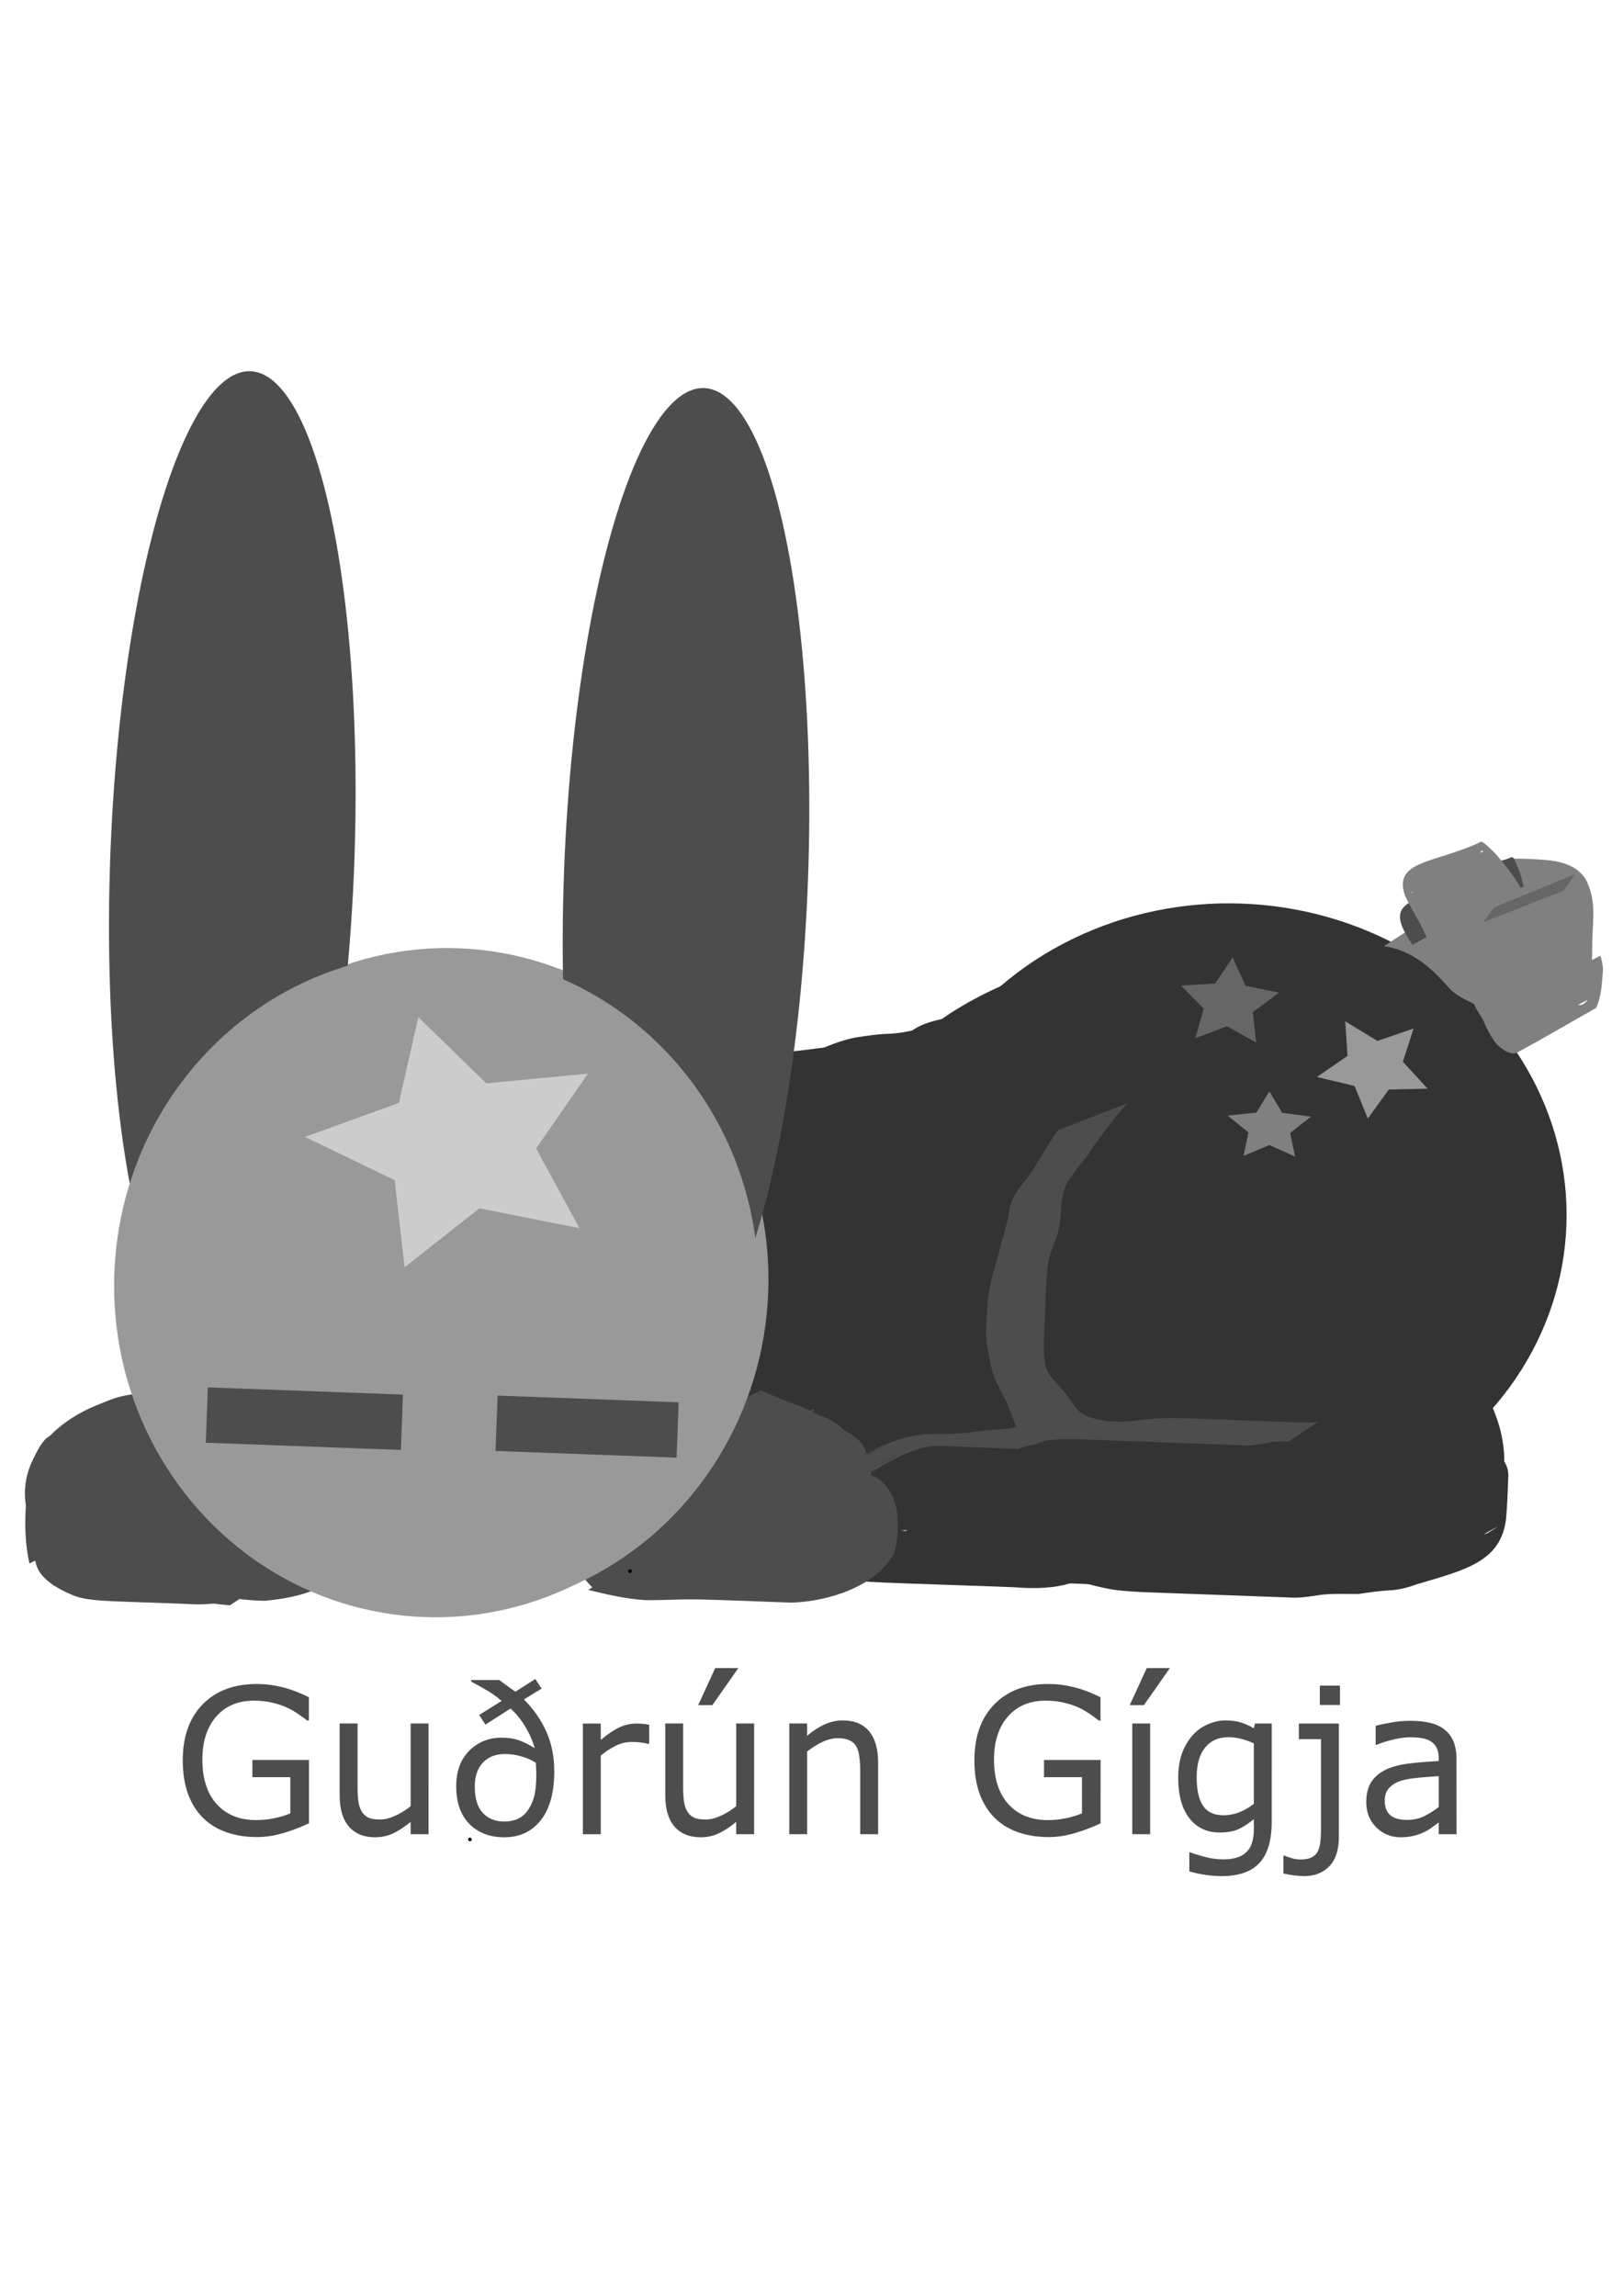 <?xml version="1.0" encoding="UTF-8" standalone="no"?>
<svg
   xmlns:dc="http://purl.org/dc/elements/1.1/"
   xmlns:cc="http://creativecommons.org/ns#"
   xmlns:rdf="http://www.w3.org/1999/02/22-rdf-syntax-ns#"
   xmlns:svg="http://www.w3.org/2000/svg"
   xmlns="http://www.w3.org/2000/svg"
   xmlns:sodipodi="http://sodipodi.sourceforge.net/DTD/sodipodi-0.dtd"
   xmlns:inkscape="http://www.inkscape.org/namespaces/inkscape"
   width="210mm"
   height="297mm"
   viewBox="0 0 210 297"
   version="1.1"
   id="svg8"
   inkscape:version="1.0.2-2 (e86c870879, 2021-01-15)"
   sodipodi:docname="Lógó sofandi.svg">
  <defs
     id="defs2">
    <inkscape:path-effect
       effect="skeletal"
       id="path-effect262"
       is_visible="true"
       lpeversion="1"
       pattern="M 0,5 C 0,2.24 2.24,0 5,0 7.76,0 10,2.24 10,5 10,7.76 7.76,10 5,10 2.24,10 0,7.76 0,5 Z"
       copytype="single_stretched"
       prop_scale="1"
       scale_y_rel="false"
       spacing="0"
       normal_offset="0"
       tang_offset="0"
       prop_units="false"
       vertical_pattern="false"
       hide_knot="false"
       fuse_tolerance="0" />
    <inkscape:path-effect
       effect="skeletal"
       id="path-effect258"
       is_visible="true"
       lpeversion="1"
       pattern="M 0,5 C 0,2.24 2.24,0 5,0 7.76,0 10,2.24 10,5 10,7.76 7.76,10 5,10 2.24,10 0,7.76 0,5 Z"
       copytype="single_stretched"
       prop_scale="1"
       scale_y_rel="false"
       spacing="0"
       normal_offset="0"
       tang_offset="0"
       prop_units="false"
       vertical_pattern="false"
       hide_knot="false"
       fuse_tolerance="0" />
    <inkscape:path-effect
       effect="skeletal"
       id="path-effect254"
       is_visible="true"
       lpeversion="1"
       pattern="M 0,5 C 0,2.24 2.24,0 5,0 7.76,0 10,2.24 10,5 10,7.76 7.76,10 5,10 2.24,10 0,7.76 0,5 Z"
       copytype="single_stretched"
       prop_scale="1"
       scale_y_rel="false"
       spacing="0"
       normal_offset="0"
       tang_offset="0"
       prop_units="false"
       vertical_pattern="false"
       hide_knot="false"
       fuse_tolerance="0" />
    <inkscape:path-effect
       effect="skeletal"
       id="path-effect250"
       is_visible="true"
       lpeversion="1"
       pattern="M 0,5 C 0,2.24 2.24,0 5,0 7.76,0 10,2.24 10,5 10,7.76 7.76,10 5,10 2.24,10 0,7.76 0,5 Z"
       copytype="single_stretched"
       prop_scale="1"
       scale_y_rel="false"
       spacing="0"
       normal_offset="0"
       tang_offset="0"
       prop_units="false"
       vertical_pattern="false"
       hide_knot="false"
       fuse_tolerance="0" />
    <inkscape:path-effect
       effect="skeletal"
       id="path-effect246"
       is_visible="true"
       lpeversion="1"
       pattern="M 0,5 C 0,2.24 2.24,0 5,0 7.76,0 10,2.24 10,5 10,7.76 7.76,10 5,10 2.24,10 0,7.76 0,5 Z"
       copytype="single_stretched"
       prop_scale="1"
       scale_y_rel="false"
       spacing="0"
       normal_offset="0"
       tang_offset="0"
       prop_units="false"
       vertical_pattern="false"
       hide_knot="false"
       fuse_tolerance="0" />
    <inkscape:path-effect
       effect="skeletal"
       id="path-effect202"
       is_visible="true"
       lpeversion="1"
       pattern="M 0,5 C 0,2.24 2.24,0 5,0 7.76,0 10,2.24 10,5 10,7.76 7.76,10 5,10 2.24,10 0,7.76 0,5 Z"
       copytype="single_stretched"
       prop_scale="1"
       scale_y_rel="false"
       spacing="0"
       normal_offset="0"
       tang_offset="0"
       prop_units="false"
       vertical_pattern="false"
       hide_knot="false"
       fuse_tolerance="0" />
  </defs>
  <sodipodi:namedview
     id="base"
     pagecolor="#ffffff"
     bordercolor="#666666"
     borderopacity="1.0"
     inkscape:pageopacity="0.0"
     inkscape:pageshadow="2"
     inkscape:zoom="0.35"
     inkscape:cx="400"
     inkscape:cy="560"
     inkscape:document-units="mm"
     inkscape:current-layer="layer1"
     inkscape:document-rotation="0"
     showgrid="false"
     inkscape:window-width="1421"
     inkscape:window-height="1030"
     inkscape:window-x="859"
     inkscape:window-y="71"
     inkscape:window-maximized="0" />
  <g
     inkscape:label="Lag 1"
     inkscape:groupmode="layer"
     id="layer1">
    <g
       id="g777"
       transform="translate(3.024,-84.667)">
      <ellipse
         style="fill:#4d4d4d;stroke-width:0.214"
         id="path170"
         ry="13.607"
         rx="19.655"
         cy="277.304"
         cx="30.005"
         transform="rotate(2.095)" />
      <path
         style="fill:#4d4d4d;stroke-width:0.265"
         id="path182"
         d="m 1.54,280.747 c -0.671,2.017 -0.601,4.006 0.039,5.999 0.288,1.413 1.256,2.251 2.374,3.04 1.062,0.636 2.136,1.199 3.327,1.547 1.423,0.341 2.891,0.408 4.347,0.482 1.513,0.066 3.027,0.114 4.541,0.166 1.512,0.052 3.024,0.107 4.536,0.161 1.432,0.089 2.842,0.136 4.26,-0.092 0.688,-0.09 1.364,-0.223 2.038,-0.385 0,0 9.151,-6.528 9.151,-6.528 v 0 c -0.658,0.167 -1.294,0.423 -1.978,0.452 -1.392,0.233 -2.72,0.507 -4.146,0.286 -1.512,-0.055 -3.025,-0.111 -4.538,-0.163 -1.511,-0.052 -3.022,-0.102 -4.533,-0.157 -1.407,-0.057 -2.82,-0.1 -4.214,-0.308 -1.143,-0.217 -2.113,-0.663 -3.118,-1.229 -0.997,-0.586 -1.783,-1.146 -2.022,-2.352 -0.563,-1.793 -0.466,-3.561 0.261,-5.314 0,0 -10.324,4.395 -10.324,4.395 z" />
      <path
         style="fill:#4d4d4d;stroke-width:0.265"
         id="path204"
         d="m 10.858,281.979 c -0.824,-3.157 -0.649,-6.313 -0.242,-9.511 0.436,-2.148 0.859,-4.391 2.874,-5.564 -3.041,1.652 -6.09,3.29 -9.124,4.956 -0.203,0.111 0.413,-0.213 0.63,-0.292 0.908,-0.333 1.894,-0.336 2.846,-0.35 1.449,0.022 2.296,0.275 3.209,1.374 0.505,1.068 1.313,1.965 1.701,3.082 0.434,1.466 0.149,2.886 -0.283,4.305 0,0 10.234,-4.489 10.234,-4.489 v 0 c 0.344,-1.637 0.539,-3.285 0.046,-4.923 -0.447,-1.249 -1.253,-2.266 -1.858,-3.444 -1.182,-1.441 -1.828,-1.923 -3.741,-2.199 -5.844,-0.174 -7.81,1.57 -14.214,5.825 -1.616,1.737 -2.081,4.011 -2.409,6.307 -0.353,3.316 -0.476,6.591 0.257,9.872 0,0 10.075,-4.948 10.075,-4.948 z" />
      <path
         style="fill:#4d4d4d;stroke-width:0.265"
         id="path208"
         d="m 18.64,289.16 c 2.447,0.874 4.946,1.582 7.494,2.09 1.696,0.303 3.416,0.483 5.138,0.505 6.963,-0.666 10.914,-2.882 11.538,-8.297 0.205,-1.61 0.219,-3.087 -0.598,-4.524 -0.617,-1.128 -1.719,-1.781 -2.708,-2.539 -0.725,-0.765 -1.326,-1.631 -2.013,-2.429 -0.644,-0.561 -1.084,-1.677 -1.905,-2.027 -0.311,-0.133 -0.66,-0.152 -0.99,-0.228 -11.541,6.839 -8.482,3.002 -12.175,8.275 0,0 10.272,-4.031 10.272,-4.031 v 0 c 3.364,-4.198 2.049,-2.036 -7.235,2.3 0.14,-0.201 0.195,-0.504 0.419,-0.602 0.189,-0.083 1.605,1.555 1.789,1.829 0.762,0.805 1.361,1.747 2.1,2.573 0.844,0.737 1.938,1.197 2.526,2.188 0.715,1.158 0.405,2.542 0.26,3.829 -0.113,0.548 -0.199,1.16 -0.594,1.595 -0.106,0.117 -0.516,0.36 -0.375,0.288 8.889,-4.529 12.428,-6.851 8.941,-4.585 -1.643,0.326 -3.369,-0.101 -5.019,-0.226 -2.509,-0.408 -4.985,-1.013 -7.358,-1.939 0,0 -9.51,5.956 -9.51,5.956 z" />
      <path
         style="fill:#4d4d4d;stroke-width:0.265"
         id="path210"
         d="m 39.29,281.075 c -2.138,0.927 -4.2,2.007 -6.426,2.713 -1.498,0.435 -3.055,0.524 -4.606,0.508 -3.992,-0.149 -0.291,-0.488 -9.3,6.306 -0.145,0.109 0.363,0.002 0.545,0.009 0.67,0.028 0.457,0.006 1.08,0.169 1.247,0.632 2.553,1.05 3.922,1.311 0.739,0.127 1.487,0.185 2.233,0.245 0,0 9.346,-6.238 9.346,-6.238 v 0 c -0.725,-0.041 -1.451,-0.079 -2.173,-0.161 -1.315,-0.171 -2.613,-0.424 -3.773,-1.104 -0.552,-0.289 -0.676,-0.41 -1.291,-0.515 -3.905,-0.662 -14.612,6.504 -9.915,6.283 1.615,0.013 3.242,0.059 4.832,-0.281 2.296,-0.558 4.358,-1.612 6.508,-2.558 0,0 9.018,-6.688 9.018,-6.688 z" />
      <path
         style="fill:#4d4d4d;stroke-width:0.265"
         id="path279"
         d="m 43.515,281.714 c -0.32,-2.421 -0.869,-4.714 -2.208,-6.775 -1.13,-1.444 -2.635,-2.318 -4.356,-2.858 -1.713,-0.4 -3.48,-0.463 -5.23,-0.539 -1.305,-0.051 -2.611,-0.088 -3.917,-0.13 0,0 -9.321,6.27 -9.321,6.27 v 0 c 1.307,0.042 2.614,0.082 3.921,0.12 1.699,0.055 3.403,0.098 5.088,0.337 1.551,0.325 2.9,0.928 3.97,2.145 1.297,1.863 1.732,4.032 1.924,6.27 0,0 10.13,-4.84 10.13,-4.84 z" />
      <ellipse
         style="fill:#333333;stroke-width:0.323"
         id="path293"
         cx="164.942"
         cy="235.727"
         rx="43.467"
         ry="40.065"
         transform="rotate(2.095)" />
      <path
         style="fill:#333333;stroke-width:0.265"
         id="path299"
         d="m 118.167,219.241 c 17.164,-8.848 7.341,-3.509 2.853,-2.424 -1.563,0.236 -3.12,0.453 -4.668,0.781 -1.366,0.457 -2.77,0.697 -4.201,0.804 -1.514,0.013 -3.008,0.268 -4.502,0.486 -5.671,1.122 -14.392,6.653 -7.469,7.391 1.565,0.196 3.107,-0.049 4.654,-0.258 1.514,-0.063 2.93,-0.301 4.34,-0.848 4.26,-1.624 0.603,-0.2 10.963,-5.835 0.196,-0.107 0.772,-0.448 0.575,-0.343 -3.074,1.631 -12.253,6.604 -9.206,4.922 11.18,-6.171 7.29,-3.05 10.896,-5.996 1.141,-0.907 2.236,-1.886 3.525,-2.586 1.076,-0.664 1.952,-1.587 2.981,-2.303 3.792,-1.595 -0.014,-0.012 -8.802,4.747 -0.19,0.103 0.401,-0.163 0.602,-0.244 0.675,-0.271 1.358,-0.518 2.034,-0.785 1.377,-0.598 2.883,-0.66 4.331,-0.963 1.006,-0.193 0.5,-0.105 1.518,-0.264 0,0 9.216,-6.419 9.216,-6.419 v 0 c -1.046,0.111 -0.527,0.045 -1.558,0.197 -0.462,0.089 -0.908,0.25 -1.372,0.331 -1.015,0.176 -2.086,0.095 -3.064,0.491 -4.731,1.651 -9.465,3.807 -13.494,6.745 -0.934,0.814 -1.964,1.508 -2.999,2.185 -1.195,0.852 -2.324,1.789 -3.507,2.658 -0.189,0.119 -0.766,0.461 -0.567,0.357 3.096,-1.613 12.305,-6.601 9.263,-4.889 -2.896,1.63 -23.902,12.558 -1.723,1.026 0.186,-0.097 -0.352,0.227 -0.528,0.34 -1.502,0.511 -2.5,1.194 -4.203,1.064 -1.511,0.166 -2.994,0.566 -4.521,0.429 -0.491,-0.016 -1.138,-0.14 -1.626,-0.036 -3.412,0.73 -13.382,7.805 -9.419,5.407 1.381,-0.466 2.95,-0.515 4.39,-0.659 1.465,-0.036 2.941,-0.121 4.342,-0.593 1.496,-0.537 3.095,-0.707 4.667,-0.871 6.148,-1.136 11.464,-4.871 16.884,-7.719 0,0 -10.604,3.673 -10.604,3.673 z" />
      <path
         style="fill:#333333;stroke-width:0.265"
         id="path301"
         d="m 114.037,223.068 c 0.365,-0.226 0.739,-0.439 1.096,-0.677 1.524,-1.019 0.767,-0.646 2.315,-1.581 0.362,-0.219 1.483,-0.816 1.109,-0.617 -21.29,11.33 -0.682,0.423 1.918,-0.95 -3.005,1.596 -11.976,6.465 -9.016,4.788 3.436,-1.947 6.964,-3.727 10.443,-5.596 0.201,-0.108 0.799,-0.441 0.597,-0.334 -3.084,1.637 -12.338,6.542 -9.244,4.925 13.575,-7.092 6.688,-3.707 10.858,-5.752 -17.062,8.637 -10.718,5.255 -6.611,3.975 1.118,-0.617 2.369,-0.793 3.59,-1.087 1.278,-0.306 2.52,-0.743 3.754,-1.188 0,0 9.023,-6.641 9.023,-6.641 v 0 c -1.166,0.544 -2.394,0.918 -3.619,1.311 -1.238,0.287 -2.512,0.436 -3.695,0.906 -3.775,2.242 -12.884,0.92 -13.093,6.377 -0.166,0.097 -0.669,0.379 -0.499,0.289 3.11,-1.627 12.429,-6.532 9.319,-4.904 -3.473,1.818 -6.945,3.638 -10.408,5.474 -8.185,4.338 33.34,-17.462 -1.999,1.091 2.97,-1.566 11.882,-6.26 8.911,-4.697 -5.282,2.779 -10.501,5.213 -15.317,8.65 0,0 10.565,-3.76 10.565,-3.76 z" />
      <path
         style="fill:#333333;stroke-width:0.265"
         id="path303"
         d="m 101.121,228.024 c 1.198,2.206 2.161,4.512 2.656,6.975 0.31,2.239 0.255,4.505 0.182,6.758 -0.065,1.632 -0.142,3.263 -0.21,4.895 -0.062,1.507 -0.118,3.014 -0.173,4.522 -0.014,1.438 -0.46,2.803 -1.002,4.115 -0.865,0.993 -1.484,1.979 -1.891,3.243 -0.79,1.28 -1.131,2.768 -1.815,4.09 -0.102,0.222 -0.212,0.441 -0.305,0.667 -0.216,0.524 -0.214,0.778 -0.58,1.207 -0.396,0.465 -0.775,0.752 -1.103,1.295 -0.653,0.856 -1.506,1.52 -2.184,2.349 -0.962,1.068 -1.625,2.329 -2.067,3.688 -0.336,1.368 -0.755,2.781 -1.67,3.877 -0.276,0.415 -0.333,0.594 -0.748,0.873 -3.199,2.148 -9.271,5.07 7.922,-4.145 -3.44,1.825 -6.906,3.6 -10.319,5.474 -0.775,0.426 -0.041,1.393 0.333,1.718 0.361,0.315 1.291,0.407 1.693,0.478 2.814,0.262 5.64,0.379 8.464,0.493 2.251,0.096 4.503,0.168 6.755,0.243 2.71,-0.035 5.338,0.658 7.969,1.214 2.213,0.412 4.441,0.734 6.662,1.104 2.846,0.496 5.726,0.634 8.609,0.579 3.051,-0.17 6.037,-0.861 9.064,-1.251 2.457,-0.298 4.854,-0.915 7.308,-1.229 2.723,-0.106 5.403,-0.274 8.067,-0.862 0.835,-0.153 1.649,-0.364 2.455,-0.625 0,0 9.027,-6.686 9.027,-6.686 v 0 c -0.742,0.437 -1.479,0.736 -2.352,0.821 -1.097,0.26 -2.207,0.607 -3.324,0.771 -1.563,0.23 -3.144,0.118 -4.714,0.236 -2.476,0.197 -4.858,0.781 -7.302,1.199 -3.032,0.354 -6.007,1.024 -9.038,1.36 -2.831,0.11 -5.649,0.041 -8.451,-0.43 -2.217,-0.35 -4.417,-0.773 -6.643,-1.063 -2.674,-0.521 -5.324,-1.322 -8.061,-1.374 -2.255,-0.086 -4.51,-0.165 -6.766,-0.233 -2.787,-0.099 -5.577,-0.181 -8.356,-0.426 -0.402,-0.042 -1.745,-0.506 -1.277,0.431 0.081,0.163 0.594,-0.24 0.524,-0.151 -3.12,1.643 -6.241,3.286 -9.361,4.929 3.8,-2.013 9.666,-3.528 12.31,-7.625 0.683,-1.307 1.144,-2.687 1.562,-4.099 0.545,-1.233 1.3,-2.343 2.254,-3.301 0.788,-0.754 1.483,-1.606 2.126,-2.486 0.838,-1.016 1.427,-2.109 1.883,-3.351 0.563,-1.402 1.172,-2.779 1.798,-4.154 0.534,-1.15 1.435,-2.055 1.895,-3.246 0.514,-1.426 0.816,-2.933 0.84,-4.451 0.056,-1.506 0.113,-3.011 0.174,-4.517 0.067,-1.633 0.139,-3.266 0.177,-4.9 0.037,-2.331 0.035,-4.674 -0.317,-6.984 -0.566,-2.512 -1.597,-4.848 -2.712,-7.162 0,0 -9.967,5.145 -9.967,5.145 z" />
      <path
         style="fill:#333333;stroke-width:0.265"
         id="path305"
         d="m 99.458,274.597 c 2.861,0.026 5.692,0.5 8.532,0.806 1.987,0.107 3.914,0.581 5.819,1.123 2.501,0.657 5.081,0.887 7.653,1.055 4.314,0.106 8.594,0.351 12.859,1.02 0,0 9.244,-6.053 9.244,-6.053 v 0 c -4.263,-0.676 -8.532,-1.049 -12.85,-1.148 -2.5,-0.163 -5.014,-0.332 -7.461,-0.905 -1.963,-0.537 -3.911,-1.2 -5.974,-1.249 -2.839,-0.276 -5.659,-0.73 -8.504,-0.913 0,0 -9.318,6.263 -9.318,6.263 z" />
      <path
         style="fill:#333333;stroke-width:0.265"
         id="path307"
         d="m 108.394,269.241 c 2.639,-3.655 5.229,-7.351 7.715,-11.112 1.027,-1.467 2.135,-2.881 3.079,-4.406 0.496,-0.802 0.854,-1.736 1.548,-2.39 -3.608,1.614 -7.361,2.938 -10.825,4.841 -0.528,0.29 -0.581,1.056 -0.868,1.585 -1.646,3.037 -3.025,6.167 -4.384,9.34 -0.929,2.119 -1.885,4.327 -3.676,5.876 -0.543,0.469 -1.166,0.837 -1.745,1.261 -4.109,4.832 1.678,0.858 9.763,-3.068 0.335,-0.163 0.433,-0.607 0.66,-0.902 0.274,-0.356 0.563,-0.702 0.845,-1.052 1.006,-1.301 2.152,-2.436 3.558,-3.306 0.505,-0.312 2.091,-1.126 1.577,-0.828 -8.596,4.987 -11.555,3.966 -7.487,5.048 1.405,1.557 1.599,3.704 1.846,5.701 0.17,1.377 -0.081,0.753 0.439,1.68 3.331,-2.311 7.029,-4.166 9.993,-6.932 0.62,-0.578 0.079,-1.694 0.156,-2.538 0.082,-0.902 0.153,-1.807 0.32,-2.697 0.131,-0.7 0.267,-1.413 0.569,-2.058 0.176,-0.377 1.198,-1.126 0.83,-0.932 -3.111,1.64 -6.081,3.535 -9.121,5.302 1.203,1.219 2.727,4.082 2.196,5.86 -0.09,0.301 -0.351,0.52 -0.527,0.78 3.058,-1.806 6.384,-3.222 9.175,-5.419 0.381,-0.3 -0.452,-0.862 -0.614,-1.319 -0.276,-0.78 -0.506,-1.578 -0.697,-2.383 -0.49,-2.067 -0.731,-4.037 -0.458,-6.137 -3.061,1.835 -6.206,3.537 -9.182,5.506 -0.132,0.088 0.198,0.251 0.269,0.393 0.288,0.572 0.565,1.151 0.808,1.745 0.71,1.737 1.245,3.551 1.812,5.338 -3.873,1.01 3.154,-0.799 9.221,-5.546 0.372,-0.291 -0.619,-0.713 -0.906,-1.088 -1.353,-1.764 -2.492,-3.634 -3.601,-5.557 -2.305,-5.245 -1.844,-3.399 -11.199,3.321 -0.451,0.324 0.184,1.096 0.276,1.644 0.475,2.821 0.248,1.513 0.741,4.266 1.505,4.76 0.661,3.4 10.881,-4.643 0.701,-0.552 0.155,-1.778 0.233,-2.667 0.263,-2.971 0.511,-5.942 0.773,-8.913 -1.578,1.983 0.851,-2.426 0.185,-2.152 -3.704,1.522 -7.302,3.292 -10.894,5.061 -4.149,2.043 10.586,0.512 8.412,-5.041 -0.475,-2.152 -0.273,-1.03 -0.588,-3.371 0,0 -9.969,4.839 -9.969,4.839 v 0 c 0.347,2.509 0.128,1.276 0.649,3.699 2.414,5.127 0.37,2.209 11.313,-3.435 0.286,-0.147 0.97,-0.802 0.666,-0.698 -11.143,3.802 -9.555,0.479 -9.753,5.684 -0.187,2.947 -0.342,5.922 -0.799,8.843 -0.133,0.851 -1.373,2.64 -0.519,2.532 11.092,-1.396 11.015,-0.743 9.331,-4.606 -0.287,-1.586 -0.511,-2.591 -0.63,-4.213 -0.035,-0.472 0.447,-1.563 -0.004,-1.419 -3.493,1.117 -6.659,3.076 -9.989,4.613 0.126,0.097 0.294,0.155 0.377,0.29 0.307,0.496 0.515,1.046 0.773,1.569 1.141,1.944 2.322,3.85 3.582,5.718 0.301,0.446 0.403,1.475 0.921,1.328 11.142,-3.177 11.531,-0.954 10.448,-5.138 -0.955,-2.395 -1.578,-4.953 -2.714,-7.273 -0.312,-0.638 -0.387,-2.095 -1.054,-1.852 -3.628,1.324 -6.656,3.92 -9.983,5.88 -0.018,3.017 0.467,6.109 1.443,8.973 0.256,0.751 0.16,2.37 0.932,2.189 3.804,-0.892 7.098,-3.269 10.647,-4.903 0.104,-0.4 0.278,-0.788 0.314,-1.2 0.222,-2.587 -1.432,-5.186 -2.853,-7.173 -3.562,1.639 -7.245,3.038 -10.686,4.917 -0.551,0.301 -1.013,3.355 -1.016,3.377 -0.143,0.909 -0.222,1.827 -0.324,2.742 -0.672,6.069 -0.889,2.832 9.482,-1.037 0.031,0.155 0.119,0.621 0.094,0.465 -0.333,-2.107 -0.537,-4.426 -1.54,-6.344 -0.268,-0.513 -0.652,-0.957 -0.978,-1.436 -4.823,-2.867 -1.069,-1.125 -12.501,4.449 -2.065,1.007 -3.626,2.795 -5.046,4.541 -0.289,0.363 -0.578,0.726 -0.867,1.089 -0.235,0.295 -1.068,0.986 -0.704,0.887 11.836,-3.246 7.32,-1.27 11.231,-4.803 2.463,-1.992 3.931,-4.634 5.027,-7.592 1.353,-3.175 2.757,-6.269 4.509,-9.248 0.327,-0.556 1.638,-1.784 1.006,-1.654 -3.486,0.716 -6.719,2.345 -10.079,3.518 -1.229,2.398 -2.865,4.543 -4.375,6.764 -2.532,3.768 -5.063,7.546 -7.882,11.107 0,0 10.415,-4.083 10.415,-4.083 z" />
      <path
         style="fill:#333333;stroke-width:0.265"
         id="path309"
         d="m 118.737,254.756 c 0.06,-2.904 0.078,-5.815 0.39,-8.704 0,0 -10.108,4.625 -10.108,4.625 v 0 c -0.228,2.926 -0.23,5.863 -0.431,8.791 0,0 10.149,-4.712 10.149,-4.712 z" />
      <path
         style="fill:#333333;stroke-width:0.265"
         id="path311"
         d="m 120.522,227.096 c 0.017,-1.735 0.092,-3.469 0.161,-5.203 0,0 -10.124,4.7 -10.124,4.7 v 0 c -0.058,1.744 -0.11,3.489 -0.22,5.23 0,0 10.183,-4.728 10.183,-4.728 z" />
      <path
         style="fill:#333333;stroke-width:0.265"
         id="path313"
         d="m 119.456,232.297 c -0.247,-2.552 -0.306,-5.117 -0.306,-7.68 0.148,-1.505 -0.503,-3.666 0.929,-4.671 3.936,-1.125 0.229,-0.106 -8.768,4.845 -0.177,0.098 0.378,-0.147 0.574,-0.196 0.686,-0.171 1.422,-0.199 2.12,-0.309 1.375,-0.137 2.672,-0.618 4.022,-0.876 1.079,-0.122 2.149,-0.294 3.222,-0.457 0,0 9.199,-6.422 9.199,-6.422 v 0 c -1.07,0.139 -2.127,0.374 -3.203,0.438 -1.397,0.144 -2.682,0.589 -4.04,0.866 -5.184,0.857 -9.024,0.204 -13.616,6.203 -0.782,1.671 -0.524,3.529 -0.553,5.327 0.032,2.593 0.149,5.182 0.29,7.772 0,0 10.13,-4.84 10.13,-4.84 z" />
      <path
         style="fill:#333333;stroke-width:0.265"
         id="path315"
         d="m 107.463,248.564 c 0.304,4.54 1.159,8.973 2.457,13.325 1.106,3.013 3.598,4.489 6.251,5.954 1.929,1.117 3.819,2.35 5.526,3.787 0.256,0.198 0.5,0.412 0.768,0.592 0.941,0.635 0.948,0.497 1.987,1.089 1.329,0.757 2.536,1.673 3.729,2.623 1.482,1.556 3.015,2.961 4.914,3.974 1.395,0.767 2.932,1.097 4.493,1.303 1.508,0.161 3.025,0.205 4.539,0.258 1.52,0.027 3.04,0.199 4.551,-0.008 4.741,-1.468 9.021,-4.173 13.222,-6.774 -3.102,1.661 -6.205,3.322 -9.307,4.984 0,0 9.014,-6.749 9.014,-6.749 v 0 c -3.443,1.835 -6.885,3.671 -10.328,5.506 -3.383,2.279 -0.797,0.512 8.864,-4.603 1.213,-0.642 -3.383,1.855 -2.335,1.075 -1.384,0.638 -2.875,0.311 -4.358,0.3 -1.498,-0.049 -2.996,-0.089 -4.492,-0.189 -1.463,-0.124 -2.935,-0.298 -4.276,-0.945 -1.949,-0.996 -3.409,-2.064 -4.891,-3.732 -1.218,-0.992 -2.465,-2.006 -3.801,-2.839 -2.672,-1.666 0.338,0.362 -1.862,-0.954 -0.257,-0.154 -0.487,-0.348 -0.73,-0.523 -1.735,-1.523 -3.723,-2.764 -5.692,-3.96 -2.404,-1.31 -4.855,-2.433 -5.893,-5.175 -1.353,-4.227 -2.291,-8.573 -2.18,-13.042 0,0 -10.172,4.723 -10.172,4.723 z" />
      <path
         style="fill:#333333;stroke-width:0.265"
         id="path317"
         d="m 84.202,277.104 c 2.748,0.366 5.51,0.602 8.244,1.067 1.932,0.241 3.794,0.798 5.682,1.244 1.912,0.409 3.875,0.511 5.822,0.626 1.83,0.093 3.661,0.153 5.492,0.22 0.278,0.01 0.555,0.02 0.833,0.03 0,0 9.315,-6.262 9.315,-6.262 v 0 c -0.279,-0.01 -0.558,-0.018 -0.837,-0.028 -1.83,-0.061 -3.661,-0.121 -5.491,-0.198 -1.907,-0.086 -3.825,-0.164 -5.71,-0.48 -1.932,-0.389 -3.795,-1.046 -5.763,-1.251 -2.723,-0.479 -5.466,-0.733 -8.202,-1.127 0,0 -9.386,6.159 -9.386,6.159 z" />
      <path
         style="fill:#333333;stroke-width:0.265"
         id="path319"
         d="m 85.948,274.73 c 2.607,-0.844 5.326,-1.208 8.007,-1.722 1.867,-0.397 3.695,-0.947 5.527,-1.476 4.467,-1.295 0.821,-0.185 11.126,-5.711 0.506,-0.271 0.549,-0.394 0.923,-0.814 0,0 -10.563,3.897 -10.563,3.897 v 0 c -5.307,3.509 12.624,-6.35 7.643,-3.904 -1.863,0.447 -3.67,1.104 -5.531,1.568 -2.677,0.535 -5.385,0.901 -8.025,1.608 0,0 -9.107,6.556 -9.107,6.556 z" />
      <path
         style="fill:#4d4d4d;stroke-width:0.265"
         id="path343"
         d="m 133.89,230.868 c -1.53,2.025 -2.596,4.35 -4.131,6.368 -0.956,1.148 -1.76,2.186 -2.147,3.652 -0.161,1.627 -0.672,3.163 -1.12,4.723 -0.386,1.821 -1.015,3.57 -1.417,5.386 -0.339,1.653 -0.418,3.341 -0.484,5.022 -0.19,2.005 0.303,3.949 0.734,5.886 0.418,1.406 1.096,2.696 1.814,3.965 0.503,1.093 0.849,2.255 1.353,3.347 0.462,1.082 0.7,2.22 1.265,3.26 0.342,0.797 0.925,1.335 1.62,1.817 0,0 9.642,-5.82 9.642,-5.82 v 0 c -0.636,-0.272 -1.047,-0.622 -1.317,-1.284 -0.564,-1.005 -0.723,-2.156 -1.23,-3.188 -0.514,-1.122 -0.864,-2.317 -1.408,-3.428 -0.669,-1.171 -1.306,-2.357 -1.689,-3.659 -0.43,-1.844 -0.834,-3.691 -0.615,-5.6 0.102,-1.625 0.21,-3.257 0.584,-4.846 0.442,-1.782 0.99,-3.536 1.426,-5.319 0.476,-1.552 0.811,-3.128 1.18,-4.705 0.534,-1.252 1.5,-2.197 2.226,-3.337 1.365,-2.116 2.544,-4.362 4.168,-6.3 0,0 -10.454,4.059 -10.454,4.059 z" />
      <path
         style="fill:#808080;stroke-width:0.265"
         id="path349"
         d="m 176.025,207.087 c 2.138,0.259 3.987,1.25 5.637,2.585 0.984,0.815 1.878,1.741 2.714,2.706 0.788,0.913 1.89,1.463 2.96,1.982 0.954,0.503 1.943,0.94 2.842,1.539 4.829,3.657 1.39,1.927 12.378,-4.048 0.509,-1.901 0.403,-3.913 0.455,-5.865 0.114,-2.801 0.459,-5.03 -0.871,-7.597 -1.076,-1.625 -2.72,-2.14 -4.549,-2.411 -1.671,-0.165 -3.353,-0.249 -5.032,-0.229 -4.998,0.698 -12.451,3.145 -11.878,8.857 0.418,1.791 1.728,2.688 3.381,3.224 1.037,0.338 2.562,0.014 3.137,1.118 0.381,1.408 0.295,2.891 0.253,4.335 -8.5e-4,1.363 0.865,2.346 1.492,3.461 0.403,1.062 0.96,2.058 1.643,2.964 0.596,0.583 1.814,1.601 2.752,1.092 3.422,-1.857 6.778,-3.832 10.167,-5.748 0.617,-1.347 0.727,-2.837 0.831,-4.294 0.138,-0.851 -0.056,-1.64 -0.273,-2.454 0,0 -10.053,5.005 -10.053,5.005 v 0 c 0.148,0.713 0.234,1.4 0.111,2.13 -0.126,1.251 -0.207,2.651 -1.16,3.578 3.131,-1.658 6.231,-3.375 9.392,-4.975 0.156,-0.079 -0.212,0.282 -0.345,0.397 -0.537,0.467 -1.079,0.215 -1.565,-0.181 -0.69,-0.829 -1.154,-1.815 -1.561,-2.808 -0.529,-0.951 -1.311,-1.741 -1.255,-2.91 0.026,-1.627 0.069,-3.295 -0.483,-4.851 -0.869,-1.672 -1.852,-1.793 -3.623,-1.923 -1.229,-0.233 -2.452,-0.555 -2.693,-1.964 0.036,-0.7 0.128,-1.29 0.661,-1.811 0.151,-0.148 0.715,-0.452 0.526,-0.356 -12.1,6.123 -12.3,6.208 -8.701,4.515 1.605,-0.326 3.287,0.013 4.913,0.011 1.484,0.126 3.01,0.215 4.005,1.475 1.193,2.188 0.717,4.645 0.673,7.044 -0.075,1.696 0.137,3.784 -0.851,5.25 3.202,-1.581 6.391,-3.189 9.605,-4.744 0.08,-0.038 -0.1,0.175 -0.187,0.189 -0.63,0.097 -1.022,-1.035 -1.581,-1.174 -0.908,-0.756 -1.988,-1.159 -2.987,-1.77 -0.958,-0.354 -1.934,-0.856 -2.692,-1.532 -0.852,-1.038 -1.827,-1.989 -2.851,-2.855 -1.728,-1.481 -3.708,-2.625 -5.952,-3.113 0,0 -9.386,6.159 -9.386,6.159 z" />
      <path
         style="fill:#4d4d4d;stroke-width:0.265"
         id="path351"
         d="m 190.548,201.023 c 0.37,-1.143 0.739,-2.374 1.441,-3.371 0.165,-0.235 0.852,-0.753 0.598,-0.619 -9.603,5.064 -12.536,4.032 -9.07,5.207 0.477,1.279 0.264,0.59 0.61,2.078 0,0 9.994,-4.974 9.994,-4.974 v 0 c -0.422,-1.73 -0.162,-0.886 -0.776,-2.532 -0.285,-0.409 -0.389,-1.406 -0.854,-1.227 -8.93,3.436 -10.177,3.473 -12.225,9.942 0,0 10.282,-4.503 10.282,-4.503 z" />
      <path
         style="fill:#4d4d4d;stroke-width:0.265"
         id="path353"
         d="m 189.56,201.466 c -0.484,-0.737 -1.257,-1.526 -1.368,-2.456 -0.015,-0.13 0.007,-0.314 0.125,-0.372 0.132,-0.064 0.555,0.027 0.428,0.102 -3.096,1.812 -6.291,3.447 -9.437,5.171 0.453,-0.13 0.23,-0.133 0.67,-0.003 0,0 9.668,-5.79 9.668,-5.79 v 0 c -0.709,-0.584 -0.328,-0.342 -1.139,-0.731 -8.468,4.403 -13.043,3.203 -8.768,9.515 0,0 9.82,-5.436 9.82,-5.436 z" />
      <path
         style="fill:#808080;stroke-width:0.265"
         id="path359"
         d="m 192.06,202.276 c -0.745,-2.472 -2.352,-4.531 -3.346,-6.884 -0.041,-0.195 -0.184,-0.396 -0.124,-0.586 0.031,-0.098 0.398,-0.054 0.309,-0.001 -3.106,1.842 -6.258,3.604 -9.397,5.389 -0.078,0.044 0.123,-0.172 0.213,-0.166 0.3,0.023 0.795,0.481 0.978,0.626 1.161,1.199 2.178,2.557 3.036,3.989 0.327,0.643 0.521,1.332 0.793,1.999 0,0 9.987,-5.164 9.987,-5.164 v 0 c -0.295,-0.715 -0.514,-1.459 -0.886,-2.141 -0.915,-1.528 -2.013,-2.944 -3.189,-4.278 -0.124,-0.126 -1.601,-1.603 -1.806,-1.506 -5.984,2.854 -11.475,2.349 -9.846,7.012 1.076,2.302 2.644,4.368 3.31,6.855 0,0 9.967,-5.145 9.967,-5.145 z" />
      <path
         style="fill:#666666;stroke-width:0.265"
         id="path361"
         d="m 190.382,202.015 c -0.997,1.239 -0.492,0.585 -1.509,1.967 0,0 10.381,-4.082 10.381,-4.082 v 0 c 1.059,-1.424 0.554,-0.711 1.52,-2.136 0,0 -10.392,4.251 -10.392,4.251 z" />
      <path
         style="fill:#333333;stroke-width:0.265"
         id="path415"
         d="m 95.982,225.994 c -1.982,1.269 -3.879,2.636 -5.513,4.339 -1.296,0.919 -1.785,2.226 -2.061,3.725 -0.255,1.512 -0.357,2.877 0.557,4.168 0.862,0.773 2.359,1.57 3.539,0.951 3.592,-1.884 7.092,-3.939 10.638,-5.908 2.254,-1.584 2.857,-2.982 3.436,-5.588 1.357,-6.894 -9.09,-2.274 -11.2,2.96 -0.67,1.963 -1.238,3.944 -1.613,5.985 -0.483,1.852 0.385,3.271 1.422,4.719 0,0 9.86,-5.399 9.86,-5.399 v 0 c -0.915,-1.254 -1.529,-2.271 -1.049,-3.88 0.395,-1.934 0.894,-3.881 1.813,-5.638 3.403,-3.677 -9.475,8.421 -9.394,3.878 0.001,-0.064 0.07,0.113 0.075,0.177 0.042,0.615 -0.062,1.067 -0.151,1.688 -0.695,2.38 -1.697,3.478 -3.727,4.886 2.958,-1.53 5.873,-3.145 8.873,-4.591 0.269,-0.13 -0.383,0.476 -0.642,0.623 -0.578,0.328 -1.482,-0.089 -2.019,-0.31 -0.8,-0.846 -0.263,-2.238 -0.125,-3.255 0.403,-1.323 1.208,-2.246 2.268,-3.124 1.727,-1.558 3.587,-2.931 5.616,-4.079 0,0 -10.604,3.673 -10.604,3.673 z" />
      <path
         style="fill:#333333;stroke-width:0.265"
         id="path417"
         d="m 91.71,241.978 c -0.422,4.871 -0.698,9.753 -1.004,14.632 -0.29,2.979 0.062,6.088 -1.233,8.858 -0.797,1.874 -1.663,3.683 -2.931,5.289 -1.01,1.305 -2.144,2.44 -3.546,3.314 -4.556,1.917 11.292,-6.566 8.635,-4.659 -3.139,2.254 -6.846,3.597 -10.169,5.569 -0.296,0.176 0.121,0.937 0.628,1.404 0.178,0.164 0.441,0.2 0.661,0.3 1.033,0.219 2.099,0.161 3.052,-0.355 9.005,-4.867 9.727,-3.563 13.332,-9.514 2.197,-4.064 3.336,-8.553 4.474,-12.996 1.024,-2.598 1.421,-5.341 1.7,-8.1 0.071,-2.669 0.836,-5.194 1.591,-7.725 0.453,-1.247 0.765,-2.536 1.365,-3.726 0.133,-0.264 0.714,-0.897 0.45,-0.763 -9.127,4.651 -10.708,8.646 -9.337,5.225 0.902,3.442 0.574,7.079 0.156,10.563 -0.928,4.564 -1.542,9.293 -3.512,13.555 0,0 10.251,-4.316 10.251,-4.316 v 0 c 1.681,-4.419 2.346,-9.132 3.219,-13.758 0.477,-3.787 0.901,-7.784 -0.261,-11.493 -6.158,-8.922 -11.402,5.167 -12.561,9.151 -0.778,2.585 -1.388,5.196 -1.501,7.908 -0.319,2.707 -0.867,5.35 -1.722,7.943 -1.073,4.352 -2.178,8.753 -4.545,12.617 -0.456,0.624 -0.864,1.285 -1.367,1.871 -0.381,0.445 -1.814,1.44 -1.275,1.21 2.928,-1.249 5.673,-2.888 8.524,-4.303 0.71,-0.352 -3.358,1.814 -2.541,0.953 -0.15,-0.005 -0.36,-0.134 -0.449,-0.013 -0.568,0.771 0.462,0.43 0.271,0.533 -3.129,1.699 -12.611,6.617 -9.436,5.006 3.503,-1.778 6.959,-3.648 10.421,-5.506 0.191,-0.103 0.356,-0.248 0.534,-0.372 1.28,-1.072 2.422,-2.25 3.379,-3.629 1.158,-1.733 2.04,-3.618 2.817,-5.549 0.968,-2.939 0.693,-6.044 0.901,-9.097 0.252,-4.893 0.531,-9.797 1.229,-14.65 0,0 -10.202,4.625 -10.202,4.625 z" />
      <path
         style="fill:#333333;stroke-width:0.265"
         id="path419"
         d="m 106.548,220.679 c -6.257,1.351 -11.985,4.643 -17.128,8.401 -1.488,1.315 -2.64,2.944 -4.338,4.002 -0.247,0.105 -0.494,0.21 -0.74,0.315 0,0 10.619,-3.647 10.619,-3.647 v 0 c 0.228,-0.151 0.455,-0.303 0.683,-0.454 1.495,-1.259 2.704,-2.824 4.302,-3.967 3.198,-2.14 8.981,-5.225 -6.46,3.101 -0.429,0.231 0.899,-0.379 1.357,-0.545 0.443,-0.162 0.893,-0.306 1.346,-0.439 0.391,-0.115 0.789,-0.202 1.184,-0.303 0,0 9.177,-6.463 9.177,-6.463 z" />
      <path
         style="fill:#333333;stroke-width:0.265"
         id="path423"
         d="m 106.614,219.882 c -2.53,0.175 -5.032,0.596 -7.553,0.854 -1.571,0.039 -3.095,0.427 -4.642,0.651 -0.827,0.078 -1.621,0.338 -2.428,0.522 0,0 -9.201,6.478 -9.201,6.478 v 0 c 0.818,-0.114 1.625,-0.267 2.392,-0.589 1.584,-0.133 3.096,-0.594 4.677,-0.699 2.512,-0.225 4.994,-0.689 7.508,-0.853 0,0 9.248,-6.365 9.248,-6.365 z" />
      <path
         style="fill:#333333;stroke-width:0.265"
         id="path473"
         d="m 163.131,270.957 c -2.688,-1.012 -5.467,-1.674 -8.298,-2.121 -2.632,-0.177 -5.246,0.288 -7.857,0.555 -2.686,0.158 -5.375,0.255 -8.064,0.387 -2.457,0.064 -4.907,0.329 -7.34,0.673 -4.789,0.853 -8.363,3.582 -12.767,6.249 -0.179,0.108 -0.089,0.43 -0.021,0.628 0.107,0.31 0.351,0.555 0.526,0.832 0.277,0.133 0.528,0.346 0.83,0.4 1.588,0.282 4.601,-1.194 6.056,-1.827 5.157,-2.041 9.871,-4.859 14.77,-7.494 1.414,-0.816 2.639,-1.869 4.07,-2.661 3.556,-2.755 13.091,-7.512 -3.851,1.519 1.045,-0.565 2.139,-1.036 3.261,-1.426 0.193,-0.067 0.415,-0.068 0.587,-0.179 0.15,-0.097 -0.232,-0.284 -0.389,-0.369 -0.172,0.062 -0.358,0.094 -0.517,0.184 -0.21,0.119 -1.265,0.968 -1.406,1.066 -0.799,0.559 -1.692,0.947 -2.552,1.399 2.922,-1.559 5.854,-3.099 8.765,-4.678 0.353,-0.191 -0.728,0.337 -1.089,0.512 -0.365,0.177 -0.732,0.351 -1.089,0.543 -3.57,1.926 -7.139,3.854 -10.692,5.811 -1.126,0.723 -0.562,0.397 -1.686,0.986 16.905,-8.626 9.512,-4.457 5.05,-3.646 -1.273,0.483 -4.141,0.252 -5.188,0.754 -10.826,5.191 -8.461,2.916 -12.364,7.129 -0.901,1.222 -1.878,2.369 -3.13,3.244 -0.345,0.241 -1.451,0.849 -1.079,0.652 10.009,-5.297 11.651,-5.999 7.819,-4.296 -1.926,0.671 -3.988,0.607 -5.998,0.559 -1.624,-0.056 -3.247,-0.145 -4.87,-0.219 -1.676,-0.053 -3.352,-0.169 -5.03,-0.163 -1.062,0.147 -2.173,0.357 -3.133,0.864 -10.512,5.54 -7.938,2.51 -10.848,6.096 -1.012,1.659 0.146,3.16 1.475,4.168 1.556,0.942 3.403,1.039 5.149,1.372 2.105,0.444 4.25,0.623 6.391,0.783 1.81,0.13 3.623,0.195 5.436,0.261 2.188,0.069 4.375,0.145 6.563,0.228 2.519,0.076 5.037,0.172 7.555,0.272 2.177,0.171 4.298,0.183 6.436,-0.283 1.932,-0.562 3.888,-1.033 5.809,-1.634 1.612,-0.556 3.243,-1.047 4.819,-1.7 1.597,-0.77 3.291,-1.211 5.043,-1.425 1.547,-0.204 3.077,-0.488 4.635,-0.61 1.597,-0.174 3.17,-0.474 4.776,-0.581 1.822,-0.013 3.496,-0.597 5.173,-1.232 5.045,-2.123 10.32,-4.276 14.201,-8.189 0.632,-0.687 1.024,-1.526 1.441,-2.349 0,0 -10.38,4.235 -10.38,4.235 v 0 c -0.452,0.736 -0.903,1.457 -1.566,2.029 -0.63,0.553 -0.723,0.67 -1.417,1.138 -0.263,0.177 -1.089,0.647 -0.808,0.501 15.959,-8.261 10.965,-5.854 7.599,-3.974 -1.659,0.553 -3.197,1.419 -4.986,1.504 -1.606,0.046 -3.204,0.16 -4.768,0.562 -1.569,0.058 -3.132,0.21 -4.662,0.584 -1.81,0.109 -3.598,0.388 -5.266,1.142 -1.548,0.71 -3.134,1.28 -4.768,1.76 -1.879,0.746 -3.865,1.116 -5.787,1.731 -2.067,0.647 -4.086,0.771 -6.243,0.55 -2.517,-0.083 -5.033,-0.171 -7.549,-0.279 -2.181,-0.074 -4.362,-0.155 -6.543,-0.242 -1.811,-0.066 -3.623,-0.128 -5.433,-0.221 -2.111,-0.125 -4.228,-0.263 -6.307,-0.671 -1.633,-0.322 -3.31,-0.467 -4.883,-1.011 -1.062,-0.595 -1.745,-1.398 -0.588,-2.343 3.395,-2.217 1.037,-0.654 -8.729,4.507 -0.221,0.117 0.457,-0.205 0.681,-0.317 1.2,-0.598 0.151,-0.181 1.486,-0.604 0.251,-0.079 0.498,-0.168 0.748,-0.251 1.632,-0.273 3.304,0.058 4.951,0.045 1.633,0.07 3.266,0.148 4.899,0.219 2.084,0.073 4.194,0.163 6.256,-0.212 6.339,-1.941 11.727,-5.151 15.843,-10.092 3.279,-2.707 3.833,-3.008 -7.146,3.158 -0.442,0.248 0.988,-0.236 1.49,-0.307 0.47,-0.067 0.948,-0.071 1.421,-0.106 0.414,-0.043 0.831,-0.069 1.243,-0.128 0.316,-0.045 0.626,-0.124 0.939,-0.186 5.534,-0.658 9.693,-3.486 14.739,-6.447 0.918,-0.563 1.913,-1.171 1.641,-1.032 -2.948,1.504 -5.862,3.073 -8.798,4.601 -0.71,0.369 1.428,-0.722 2.139,-1.089 3.61,-1.865 7.209,-3.752 10.813,-5.627 1.514,-0.832 3.5,-1.934 4.206,-3.565 -0.112,-0.527 -0.112,-1.233 -0.723,-1.518 -0.694,-0.324 -3.428,1.053 -4.133,1.34 -5.356,2.848 -10.727,5.399 -15.667,8.871 -1.376,0.88 -2.662,1.895 -4.092,2.693 17.612,-9.271 9.035,-4.505 4.808,-2.855 -1.232,0.542 -2.438,1.129 -3.703,1.592 -0.643,0.236 -1.335,0.338 -1.958,0.623 -0.144,0.066 -0.238,0.208 -0.358,0.312 0.033,0.357 -0.068,0.289 0.25,0.267 -3.108,1.635 -6.215,3.27 -9.323,4.905 -0.232,0.12 0.428,-0.304 0.663,-0.417 0.579,-0.279 1.046,-0.342 1.668,-0.478 2.391,-0.543 4.896,-0.679 7.334,-0.852 2.676,-0.12 5.346,-0.254 8.024,-0.291 2.588,-0.239 5.154,-0.7 7.753,-0.811 2.766,0.371 5.505,0.907 8.102,1.964 0,0 9.51,-5.956 9.51,-5.956 z" />
      <path
         style="fill:#333333;stroke-width:0.265"
         id="path475"
         d="m 110.193,286.314 c 4.719,0.102 9.437,0.291 14.153,0.487 3.229,0.169 6.469,0.18 9.692,0.446 2.396,0.24 4.691,1.165 7.108,1.249 0.582,0.021 1.164,-0.037 1.746,-0.056 2.932,-0.32 5.669,-1.415 8.392,-2.475 1.697,-0.685 0.858,-0.332 2.52,-1.058 0,0 8.958,-6.644 8.958,-6.644 v 0 c -1.63,0.776 -0.802,0.407 -2.483,1.104 -2.695,1.076 -5.375,2.214 -8.236,2.78 -0.543,0.062 -1.084,0.169 -1.63,0.186 -2.411,0.076 -4.726,-0.892 -7.08,-1.244 -3.254,-0.397 -6.549,-0.252 -9.819,-0.449 -4.689,-0.149 -9.379,-0.303 -14.065,-0.546 0,0 -9.256,6.221 -9.256,6.221 z" />
      <path
         style="fill:#333333;stroke-width:0.265"
         id="path477"
         d="m 108.865,286.288 c 3.651,0.074 7.301,0.215 10.95,0.356 3.448,0.129 6.896,0.269 10.345,0.386 3.42,0.117 6.84,0.255 10.26,0.378 2.864,-0.033 5.737,-0.093 8.595,-0.307 0.909,-0.093 1.811,-0.23 2.711,-0.391 0,0 9.135,-6.532 9.135,-6.532 v 0 c -0.869,0.301 -1.74,0.428 -2.653,0.548 -2.828,0.412 -5.719,0.291 -8.567,0.485 -3.422,-0.128 -6.844,-0.24 -10.265,-0.373 -3.455,-0.135 -6.912,-0.248 -10.367,-0.371 -3.609,-0.125 -7.218,-0.248 -10.825,-0.441 0,0 -9.318,6.263 -9.318,6.263 z" />
      <path
         style="fill:#333333;stroke-width:0.265"
         id="path479"
         d="m 140.064,284.274 c 3.139,-0.956 6.409,-1.306 9.67,-1.525 2.204,-0.08 1.105,-0.053 3.295,-0.081 0,0 9.196,-6.239 9.196,-6.239 v 0 c -2.212,0.004 -1.102,-0.009 -3.33,0.038 -3.269,0.15 -6.537,0.476 -9.724,1.251 0,0 -9.107,6.556 -9.107,6.556 z" />
      <path
         style="fill:#333333;stroke-width:0.265"
         id="path481"
         d="m 129.179,289.3 c 2.827,0.059 5.652,0.177 8.477,0.291 2.076,0.082 4.153,0.162 6.229,0.244 1.585,0.062 3.17,0.121 4.755,0.18 1.609,0.131 3.198,-0.194 4.796,-0.33 1.866,-0.141 3.734,-0.025 5.598,-0.198 1.596,-0.232 3.206,-0.294 4.812,-0.4 1.523,-0.259 3.067,-0.369 4.586,-0.65 5.219,-1.004 10.027,-3.863 14.231,-7.065 1.479,-0.887 2.991,-1.744 4.303,-2.873 1.336,-1.486 1.285,-3.472 1.394,-5.354 0.193,-4.509 -0.044,-9.025 -0.297,-13.526 -0.343,-5.365 -0.626,-10.728 -0.703,-16.104 0.006,-5.716 -0.174,-11.429 -0.165,-17.145 0.039,-3.263 0.014,-1.651 0.073,-4.836 0,0 -9.979,4.66 -9.979,4.66 v 0 c -0.034,3.185 -0.024,1.574 -0.028,4.835 0.024,5.712 0.229,11.421 0.213,17.133 0.026,5.405 0.362,10.792 0.647,16.188 0.257,4.47 0.479,8.967 0.119,13.437 -0.195,1.74 -0.297,3.448 -1.839,4.535 -1.411,0.973 -2.858,1.879 -4.292,2.815 -3.664,2.375 -1.169,0.723 8.261,-4.234 0.21,-0.11 -0.425,0.209 -0.633,0.323 -0.684,0.378 -1.319,0.705 -2.129,0.733 -1.509,0.314 -3.019,0.471 -4.542,0.712 -1.582,0.305 -3.227,0.109 -4.817,0.422 -1.856,0.251 -3.695,0.231 -5.568,0.238 -1.584,0.082 -3.141,0.378 -4.715,0.418 -1.59,-0.058 -3.18,-0.113 -4.771,-0.169 -2.091,-0.071 -4.182,-0.144 -6.274,-0.214 -2.808,-0.092 -5.617,-0.18 -8.423,-0.327 0,0 -9.318,6.263 -9.318,6.263 z" />
      <path
         style="fill:#333333;stroke-width:0.265"
         id="path483"
         d="m 179.15,279.994 c -4.387,0.1 -8.68,-0.6 -12.859,-1.883 -1.315,-0.463 -2.613,-0.992 -3.819,-1.697 -0.287,-0.168 -0.58,-0.332 -0.832,-0.548 -0.068,-0.059 -0.02,-0.299 -0.097,-0.252 -2.97,1.812 -5.845,3.774 -8.768,5.661 0.503,-0.127 1.005,-0.254 1.508,-0.381 0,0 9.124,-6.36 9.124,-6.36 v 0 c -0.54,0.013 -1.079,0.027 -1.619,0.04 -3.397,2.11 -6.943,3.997 -10.191,6.33 -0.218,0.157 0.229,0.499 0.422,0.687 1.246,1.21 3.375,1.759 4.906,2.467 4.209,1.284 8.509,2.109 12.927,2.184 0,0 9.297,-6.249 9.297,-6.249 z" />
      <path
         style="fill:#333333;stroke-width:0.265"
         id="path485"
         d="m 186.792,273.34 c -0.447,-2.435 -0.967,-5.36 -3.019,-6.976 -3.505,1.834 -7.145,3.432 -10.516,5.502 -0.333,0.204 -0.203,0.754 -0.292,1.134 -0.373,1.592 -0.61,3.17 -0.609,4.804 -0.118,0.928 0.655,3.45 -0.09,4.152 -0.129,0.122 -0.329,0.131 -0.494,0.196 -4.082,0.807 0.009,0.06 8.615,-4.801 0.255,-0.144 -0.567,0.15 -0.857,0.194 -0.891,0.134 -1.715,0.095 -2.592,-0.072 -1.226,-0.524 -1.064,-0.659 -0.337,-1.638 1.7,-2.291 -0.309,0.313 1.848,-2.443 1.761,-1.919 0.851,-1.002 2.724,-2.755 0,0 -10.371,3.886 -10.371,3.886 v 0 c -1.83,1.856 -0.935,0.887 -2.68,2.912 -1.469,1.975 -3.542,4.309 -0.65,6.075 5.172,1.877 11.307,-2.026 14.815,-5.378 0.699,-1.626 0.221,-3.338 0.206,-5.056 0.062,-1.464 0.194,-3.075 0.781,-4.44 1.476,-3.429 9.982,-5.189 -9.086,3.629 0.143,-0.006 0.317,-0.107 0.43,-0.019 1.325,1.025 1.889,4.369 2.043,5.933 0,0 10.13,-4.84 10.13,-4.84 z" />
      <path
         style="fill:#4d4d4d;stroke-width:0.265"
         id="path489"
         d="m 138.129,267.222 c -2.356,0.396 -4.654,1.056 -7.007,1.472 -1.454,0.286 -2.87,0.695 -4.345,0.869 -1.486,0.018 -2.948,0.223 -4.418,0.419 -1.49,0.192 -2.994,0.197 -4.494,0.18 -1.594,-0.003 -3.16,0.313 -4.688,0.74 -4.398,1.711 -0.605,0.202 -11.179,5.84 -3.057,1.63 12.199,-6.573 9.178,-4.878 -3.423,1.92 -6.921,3.702 -10.382,5.554 -0.186,0.099 -0.743,0.398 -0.557,0.299 3.09,-1.643 6.179,-3.288 9.269,-4.932 -4.661,1.753 -8.798,4.333 -13.262,6.695 -1.058,0.912 -1.623,1.877 -1.952,3.232 -0.151,0.948 -0.47,1.855 -0.689,2.791 0,0 10.287,-4.519 10.287,-4.519 v 0 c 0.241,-0.911 0.494,-1.818 0.733,-2.73 0.448,-1.079 1.224,-1.889 2.253,-2.454 -17.709,9.279 -10.329,4.913 -6.41,3.688 3.468,-1.816 6.942,-3.621 10.404,-5.448 0.187,-0.099 0.731,-0.424 0.544,-0.327 -3.09,1.612 -12.34,6.483 -9.251,4.87 3.492,-1.823 6.944,-3.722 10.459,-5.501 3.082,-1.559 -6.094,3.256 -9.161,4.844 -0.225,0.117 0.42,-0.284 0.63,-0.426 1.435,-0.579 2.93,-0.851 4.459,-1.053 1.526,0.039 3.056,0.072 4.579,-0.056 1.47,-0.148 2.907,-0.518 4.39,-0.446 1.514,-0.075 2.995,-0.31 4.429,-0.823 2.368,-0.34 4.65,-1.032 7.002,-1.436 0,0 9.177,-6.463 9.177,-6.463 z" />
      <path
         style="fill:#4d4d4d;stroke-width:0.265"
         id="path491"
         d="m 129.031,272.653 c 2.651,0.059 5.3,0.173 7.95,0.271 2.247,0.078 4.494,0.172 6.741,0.262 1.592,0.063 3.185,0.123 4.778,0.182 1.505,0.055 3.009,0.11 4.514,0.165 1.509,0.055 3.018,0.11 4.528,0.166 0.755,0.028 1.511,0.055 2.266,0.083 0,0 9.325,-6.267 9.325,-6.267 v 0 c -0.755,-0.028 -1.511,-0.055 -2.266,-0.083 -1.509,-0.055 -3.018,-0.11 -4.527,-0.166 -1.505,-0.055 -3.009,-0.11 -4.514,-0.165 -1.599,-0.059 -3.198,-0.114 -4.796,-0.168 -2.262,-0.076 -4.523,-0.146 -6.785,-0.233 -2.631,-0.096 -5.264,-0.175 -7.894,-0.309 0,0 -9.318,6.263 -9.318,6.263 z" />
      <path
         style="fill:#333333;stroke-width:0.265"
         id="path495"
         d="m 142.977,227.255 c -1.729,1.828 -3.172,3.899 -4.665,5.918 -0.71,1.354 -1.92,2.336 -2.637,3.673 -0.917,0.931 -1.155,2.193 -1.345,3.436 -0.126,1.394 -0.165,2.752 -0.534,4.104 -0.42,1.19 -0.901,2.196 -1.157,3.464 -0.24,1.44 -0.3,2.902 -0.364,4.359 -0.06,1.513 -0.11,3.026 -0.162,4.539 -0.087,1.494 -0.154,2.955 0.101,4.431 0.255,1.265 1.163,2.02 1.937,2.953 0.738,0.778 1.337,1.644 1.925,2.533 0.87,1.149 2.173,1.504 3.526,1.738 1.522,0.255 3.035,0.216 4.556,0.018 1.496,-0.229 3.007,-0.288 4.518,-0.299 1.509,0.005 3.017,0.063 4.525,0.118 1.511,0.055 3.022,0.114 4.532,0.17 1.511,0.055 3.022,0.111 4.533,0.166 1.495,0.042 2.988,0.138 4.484,0.138 1.331,-0.195 2.661,-0.365 4,-0.498 0.244,-0.042 0.489,-0.084 0.733,-0.126 0,0 9.187,-6.472 9.187,-6.472 v 0 c -0.239,0.048 -0.478,0.095 -0.718,0.143 -1.297,0.306 -2.662,0.173 -3.954,0.554 -1.441,0.302 -2.944,-0.046 -4.408,-0.006 -1.511,-0.055 -3.022,-0.111 -4.532,-0.166 -1.511,-0.056 -3.022,-0.113 -4.532,-0.17 -1.515,-0.058 -3.031,-0.118 -4.547,-0.15 -1.537,-0.02 -3.078,-0.021 -4.606,0.174 -1.467,0.2 -2.892,0.482 -4.379,0.226 -1.051,-0.103 -2.235,-0.141 -3.021,-0.934 -0.618,-0.902 -1.181,-1.831 -1.966,-2.608 -0.624,-0.822 -1.492,-1.342 -1.686,-2.438 -0.207,-1.406 -0.059,-2.813 -0.021,-4.228 0.052,-1.509 0.1,-3.018 0.17,-4.526 0.074,-1.397 0.142,-2.806 0.464,-4.173 0.334,-1.177 0.928,-2.256 1.156,-3.465 0.286,-1.371 0.256,-2.773 0.511,-4.15 0.273,-1.156 0.781,-2.116 1.515,-3.049 0.89,-1.179 1.82,-2.328 2.611,-3.58 1.461,-2.006 2.914,-4.049 4.759,-5.727 0,0 -10.512,3.91 -10.512,3.91 z" />
      <path
         style="fill:#333333;stroke-width:0.265"
         id="path497"
         d="m 131.722,281.829 c 2.503,0.054 5.004,0.162 7.505,0.263 1.525,0.025 3.038,-0.23 4.549,-0.409 4.801,-0.98 8.887,-3.937 13.094,-6.383 -17.187,9.048 -10.485,4.957 -6.211,3.899 1.283,-0.327 2.531,-0.714 3.85,-0.879 1.405,-0.157 2.82,0.002 4.223,-0.169 1.248,-0.114 2.43,-0.479 3.635,-0.791 0.902,-0.203 0.452,-0.089 1.351,-0.341 0,0 9.136,-6.552 9.136,-6.552 v 0 c -0.89,0.238 -0.457,0.105 -1.299,0.395 -1.242,0.192 -2.356,0.724 -3.611,0.827 -0.414,0.087 -0.819,0.231 -1.241,0.266 -0.969,0.082 -1.966,-0.137 -2.938,-0.022 -1.345,0.067 -2.684,0.21 -3.923,0.782 -4.967,0.739 -9.375,4.109 -13.61,6.284 -3.45,2.082 -1.424,0.846 8.923,-4.627 0.167,-0.088 -0.354,0.136 -0.524,0.219 -1.004,0.487 0.06,0.109 -1.098,0.404 -0.196,0.05 -0.389,0.115 -0.583,0.172 -1.404,0.482 -2.988,0.345 -4.436,0.682 -2.492,-0.082 -4.984,-0.155 -7.474,-0.285 0,0 -9.318,6.263 -9.318,6.263 z" />
      <path
         style="fill:#333333;stroke-width:0.265"
         id="path499"
         d="m 136.397,281.114 c 2.397,-0.781 4.898,-1.123 7.342,-1.712 1.42,-0.262 2.737,-0.86 4.14,-1.18 1.317,-0.196 2.637,-0.197 3.947,-0.444 1.332,-0.284 2.695,-0.29 4.049,-0.346 1.239,-0.171 2.461,-0.392 3.657,-0.757 0.562,-0.212 1.203,-0.193 1.745,-0.47 3.47,-1.772 6.914,-3.595 10.369,-5.395 0.164,-0.085 0.651,-0.347 0.488,-0.261 -3.112,1.648 -6.224,3.298 -9.336,4.947 0.318,-0.244 0.741,-0.227 1.084,-0.405 3.475,-1.803 6.94,-3.624 10.379,-5.494 0.206,-0.112 0.354,-0.309 0.545,-0.444 0.195,-0.138 0.823,-0.485 0.612,-0.373 -3.056,1.621 -6.1,3.267 -9.149,4.901 0.214,-0.106 0.428,-0.212 0.641,-0.318 0,0 9.059,-6.652 9.059,-6.652 v 0 c -0.238,0.074 -0.475,0.148 -0.713,0.222 -3.48,1.861 -6.972,3.699 -10.439,5.582 -0.415,0.225 -1.61,0.985 -1.191,0.767 3.112,-1.614 6.208,-3.257 9.315,-4.88 0.165,-0.086 -0.315,0.205 -0.49,0.27 -0.191,0.07 -0.398,0.087 -0.597,0.131 -3.458,1.8 -6.917,3.598 -10.375,5.399 -2.965,1.545 5.95,-3.051 8.905,-4.616 0.172,-0.091 -0.367,0.129 -0.55,0.194 -0.173,0.081 -0.337,0.188 -0.52,0.241 -0.204,0.06 -0.421,0.065 -0.631,0.097 -1.206,0.283 -2.333,0.754 -3.581,0.876 -1.325,0.326 -2.727,0.033 -4.072,0.307 -1.321,0.226 -2.587,0.534 -3.944,0.455 -1.489,0.171 -2.803,0.733 -4.23,1.135 -2.434,0.642 -4.913,1.032 -7.35,1.666 0,0 -9.107,6.556 -9.107,6.556 z" />
      <path
         style="fill:#333333;stroke-width:0.265"
         id="path503"
         d="m 113.186,283.395 c -1.277,-1.74 -2.801,-3.68 -2.8,-5.932 -1.059,-0.023 1.559,-1.336 1.181,-1.127 -17.428,9.642 -11.624,5.427 -7.973,4.626 1.5,-0.204 3.016,-0.061 4.523,-0.068 1.521,-0.16 3.036,-0.338 4.565,-0.406 1.506,-0.047 3.012,0.002 4.518,0.05 1.718,0.051 3.436,0.121 5.154,0.189 0,0 9.317,-6.261 9.317,-6.261 v 0 c -1.716,-0.063 -3.432,-0.123 -5.148,-0.195 -1.519,-0.056 -3.038,-0.114 -4.558,-0.109 -1.538,0.022 -3.076,0.102 -4.594,0.365 -1.507,0.225 -3.032,-0.082 -4.552,0.01 -4.797,0.244 -5.016,1.807 -11.827,5.653 -0.645,0.364 -0.671,1.517 -0.729,2.112 0.329,2.448 1.717,4.535 3.103,6.529 0,0 9.82,-5.436 9.82,-5.436 z" />
      <path
         style="fill:#333333;stroke-width:0.265"
         id="path505"
         d="m 107.552,283.841 c 2.303,-0.53 4.439,-1.519 6.569,-2.512 0.443,-0.259 0.918,-0.456 1.372,-0.694 3.477,-1.821 6.898,-3.754 10.424,-5.48 3.14,-1.537 -12.203,6.811 -9.267,4.913 3.433,-2.219 7.267,-3.759 10.771,-5.864 -17.175,7.885 -10.689,5.371 -6.549,4.043 1.195,-0.246 2.33,-0.685 3.528,-0.918 1.412,-0.214 2.844,-0.179 4.267,-0.15 1.543,0.041 3.084,0.109 4.626,0.161 1.705,0.062 3.41,0.129 5.114,0.193 1.54,0.059 3.08,0.116 4.62,0.172 1.51,0.055 3.019,0.111 4.529,0.166 1.497,0.072 2.998,0.071 4.491,0.2 1.503,0.297 3.004,0.587 4.527,0.77 1.045,0.101 0.506,0.056 1.617,0.134 0,0 9.332,-6.234 9.332,-6.234 v 0 c -1.083,-0.064 -0.556,-0.029 -1.581,-0.103 -1.514,-0.137 -3.021,-0.342 -4.496,-0.722 -1.495,-0.33 -3.041,-0.208 -4.564,-0.312 -1.51,-0.055 -3.02,-0.11 -4.529,-0.166 -1.542,-0.056 -3.084,-0.113 -4.626,-0.166 -1.706,-0.059 -3.412,-0.121 -5.118,-0.19 -1.541,-0.065 -3.081,-0.123 -4.622,-0.179 -1.453,-0.047 -2.909,-0.102 -4.362,-0.013 -0.638,0.058 -1.269,0.118 -1.889,0.294 -0.371,0.105 -0.706,0.318 -1.078,0.421 -0.206,0.057 -0.423,0.059 -0.634,0.088 -0.59,0.128 -1.106,0.382 -1.676,0.537 -4.985,1.35 -0.15,-3.697 -11.551,5.71 -0.156,0.105 -0.635,0.402 -0.468,0.316 3.12,-1.624 12.445,-6.564 9.332,-4.928 -33.711,17.715 7.376,-3.706 -2.569,1.272 -1.994,1.164 -4.195,2.12 -6.432,2.686 0,0 -9.107,6.556 -9.107,6.556 z" />
      <path
         sodipodi:type="star"
         style="fill:#666666;stroke-width:0.265"
         id="path510"
         sodipodi:sides="5"
         sodipodi:cx="156.84973"
         sodipodi:cy="217.21442"
         sodipodi:r1="5.4512501"
         sodipodi:r2="2.7256248"
         sodipodi:arg1="0.98279372"
         sodipodi:arg2="1.6111123"
         inkscape:flatsided="false"
         inkscape:rounded="0"
         inkscape:randomized="0"
         d="m 159.874,221.75 -3.134,-1.812 -3.269,1.554 0.755,-3.54 -2.488,-2.629 3.6,-0.376 1.732,-3.179 1.47,3.308 3.558,0.665 -2.692,2.42 z"
         inkscape:transform-center-x="-0.15059123"
         inkscape:transform-center-y="-0.42441513"
         transform="matrix(1.228,0.045,-0.04,1.092,-27.947,-29.802)" />
      <path
         sodipodi:type="star"
         style="fill:#999999;stroke-width:0.265"
         id="path512"
         sodipodi:sides="5"
         sodipodi:cx="-132.29166"
         sodipodi:cy="109.61309"
         sodipodi:r1="9.8564138"
         sodipodi:r2="4.9282069"
         sodipodi:arg1="1.6475682"
         sodipodi:arg2="2.2758867"
         inkscape:flatsided="false"
         inkscape:rounded="0"
         inkscape:randomized="0"
         d="m -133.048,119.44 -2.438,-6.074 -6.386,-1.435 5.024,-4.196 -0.608,-6.517 5.543,3.481 6.01,-2.592 -1.598,6.347 4.323,4.915 -6.53,0.442 z"
         inkscape:transform-center-x="0.25546386"
         inkscape:transform-center-y="0.40640139"
         transform="matrix(0.768,0.028,-0.025,0.684,279.128,151.404)" />
      <path
         sodipodi:type="star"
         style="fill:#808080;stroke-width:0.265"
         id="path514"
         sodipodi:sides="5"
         sodipodi:cx="-133.80357"
         sodipodi:cy="194.27975"
         sodipodi:r1="11.23804"
         sodipodi:r2="5.61902"
         sodipodi:arg1="-0.34302394"
         sodipodi:arg2="0.28529459"
         inkscape:flatsided="false"
         inkscape:rounded="0"
         inkscape:randomized="0"
         d="m -123.22,190.5 -5.191,5.361 1.473,7.316 -6.703,-3.281 -6.503,3.662 1.049,-7.389 -5.492,-5.053 7.351,-1.286 3.108,-6.785 3.495,6.594 z"
         inkscape:transform-center-x="-0.0017521049"
         inkscape:transform-center-y="-0.42067122"
         transform="matrix(0.504,0.018,-0.015,0.412,231.565,152.851)" />
      <path
         style="fill:#4d4d4d;stroke-width:0.265"
         id="path532"
         d="m 104.637,279.308 c -0.996,-2.493 -2.366,-4.636 -4.516,-6.26 -1.492,-1.001 -3.218,-1.3 -4.969,-1.461 -5.032,-0.378 -7.321,2.485 -12.748,5.525 -0.204,0.114 -0.241,0.402 -0.381,0.59 -0.122,0.165 -0.268,0.311 -0.402,0.466 -0.944,0.909 -1.527,2.095 -2.347,3.091 -0.87,1.074 -1.334,1.787 -1.666,3.162 -0.137,1.681 0.879,2.722 2.199,3.554 1.408,0.789 2.899,1.42 4.405,1.994 1.269,0.607 2.553,1.111 3.93,1.405 1.377,0.267 2.751,0.355 4.133,0.118 5.354,-2.816 10.297,-3.4 12.664,-8.497 0.676,-1.799 0.754,-3.748 0.878,-5.646 0.182,-2.18 0.226,-4.276 -1.036,-6.139 -1.112,-1.244 -2.664,-1.515 -4.241,-1.683 -1.433,-0.133 -2.854,-0.182 -4.27,0.09 -4.177,1.564 -0.653,0.217 -10.846,5.715 -0.607,0.327 -1.197,0.931 -1.639,1.453 -0.968,0.585 -1.462,1.586 -2.198,2.383 -0.535,0.969 -1.634,1.316 -2.399,2.069 -1.133,0.629 -1.578,1.803 -1.262,3.023 0.606,1.175 1.638,1.745 2.82,2.212 1.392,0.619 2.878,0.912 4.379,1.111 1.702,0.18 3.414,0.233 5.123,0.3 1.518,0.011 3.044,0.227 4.556,0.032 -1.466,3.207 11.964,-3.369 10.593,-7.57 -0.184,-0.564 -0.458,-0.818 -0.82,-1.264 -1.251,-1.263 -2.929,-1.607 -4.619,-1.865 -1.657,-0.211 -3.328,-0.269 -4.995,-0.331 -1.562,0.029 -3.115,0.273 -4.665,0.459 -5.824,1.19 -11.124,2.978 -12.108,8.405 -0.344,1.529 0.362,2.623 1.43,3.623 1.129,0.89 2.538,1.087 3.922,1.243 1.506,0.131 3.017,0.171 4.527,0.222 5.123,0.435 9.631,-2.198 13.515,-5.975 0.928,-0.924 1.726,-1.884 2.186,-3.123 0,0 -10.388,4.326 -10.388,4.326 v 0 c -0.61,1.033 -1.466,1.906 -2.37,2.688 -3.236,2.486 -0.302,0.193 9.004,-4.582 0.169,-0.087 -0.3,0.241 -0.476,0.312 -0.689,0.277 -1.438,0.053 -2.149,0.083 -1.496,-0.049 -2.992,-0.088 -4.487,-0.17 -1.194,-0.082 -2.446,-0.124 -3.536,-0.668 -0.929,-0.695 -1.241,-1.342 -0.887,-2.51 0.183,-0.587 0.353,-1.146 0.824,-1.577 0.143,-0.131 0.649,-0.421 0.476,-0.333 -2.064,1.051 -12.884,6.695 -8.671,4.498 1.483,-0.356 3.041,-0.304 4.533,-0.654 1.65,0.052 3.302,0.093 4.948,0.234 1.444,0.152 2.97,0.26 4.16,1.182 0.073,0.078 0.447,0.412 0.467,0.606 0.045,0.435 -0.431,0.803 -0.731,1.011 3.14,-1.632 6.279,-3.265 9.419,-4.897 -1.28,0.821 -2.9,0.272 -4.344,0.334 -1.689,-0.058 -3.379,-0.11 -5.065,-0.236 -1.425,-0.131 -2.86,-0.303 -4.195,-0.851 -0.813,-0.357 -1.671,-0.494 -2.242,-1.235 0.091,-0.926 1.093,-1.381 1.709,-1.933 0.913,-0.628 1.707,-1.341 2.322,-2.273 0.63,-0.868 1.475,-1.522 2.245,-2.262 0.419,-0.327 0.807,-0.661 1.254,-0.948 0.153,-0.099 0.621,-0.381 0.459,-0.298 -11.018,5.701 -12.493,6.395 -8.868,4.67 1.226,-0.728 2.632,-0.573 4.007,-0.505 1.275,0.068 2.67,0.057 3.737,0.851 1.215,1.545 0.812,3.595 0.716,5.429 -0.133,1.776 -0.245,3.614 -1.091,5.22 -0.537,0.858 -1.091,1.594 -1.961,2.135 -0.181,0.112 -0.741,0.421 -0.551,0.323 3.118,-1.608 6.225,-3.236 9.337,-4.854 -1.173,0.702 -2.504,0.54 -3.812,0.376 -1.357,-0.192 -2.649,-0.541 -3.843,-1.243 -1.485,-0.485 -2.937,-1.116 -4.311,-1.856 -0.984,-0.4 -1.807,-1.023 -1.47,-2.181 0.419,-1.065 1.161,-1.89 1.809,-2.822 0.691,-1.072 1.533,-2.035 2.39,-2.979 2.375,-2.501 11.448,-6.237 -8.428,4.062 -0.202,0.105 0.399,-0.224 0.616,-0.292 0.583,-0.182 0.885,-0.12 1.485,-0.101 1.601,0.075 3.227,0.167 4.676,0.928 2.087,1.333 3.329,3.278 4.132,5.608 0,0 10.02,-5.05 10.02,-5.05 z" />
      <path
         style="fill:#4d4d4d;stroke-width:0.265"
         id="path548"
         d="m 89.913,281.253 c 0.21,-1.719 0.321,-3.477 0.95,-5.111 0.118,-0.308 0.797,-1.623 0.961,-1.945 0.425,-0.57 0.513,-0.803 1.105,-1.184 0.196,-0.126 0.839,-0.412 0.634,-0.3 -16.583,9.023 -11.62,5.509 -7.938,4.544 1.174,-0.421 2.397,-0.604 3.637,-0.663 4.011,0.667 14.062,-7.249 7.521,-6.336 -3.864,0.78 -15.563,6.827 -9.347,7.25 0.841,0.011 1.663,-0.174 2.485,-0.324 0,0 9.178,-6.46 9.178,-6.46 v 0 c -0.787,0.141 -1.574,0.284 -2.348,0.49 -4.359,0.225 -15.256,8.548 -9.171,5.536 0.337,-0.084 0.658,-0.239 1.003,-0.283 0.177,-0.023 0.383,0.116 0.534,0.023 3.299,-2.056 6.489,-4.281 9.733,-6.421 0.019,0.232 0.054,0.126 -0.291,0.163 -1.279,0.062 -2.58,0.039 -3.812,0.441 -0.2,0.071 -0.393,0.165 -0.599,0.214 -0.237,0.056 -0.506,-0.01 -0.724,0.098 -4.606,2.308 -9.592,3.119 -11.937,7.509 -1.054,2.353 -1.515,4.821 -1.807,7.376 0,0 10.234,-4.615 10.234,-4.615 z" />
      <path
         style="fill:#4d4d4d;stroke-width:0.265"
         id="path550"
         d="m 93.091,275.974 c 0.561,-0.585 4.067,-2.852 4.08,-3.499 0.005,-0.246 -0.181,-0.457 -0.272,-0.686 -0.565,-0.74 -0.857,-0.587 -1.634,-0.584 -0.112,2.3e-4 -0.227,-0.057 -0.334,-0.024 -0.077,0.024 0.081,0.153 0.154,0.188 -0.422,-0.254 1.145,-0.859 1.111,-0.841 -8.703,4.79 -12.66,6.334 -8.786,4.798 1.136,-0.308 2.321,-0.289 3.487,-0.284 0,0 9.313,-6.286 9.313,-6.286 v 0 c -1.212,-0.034 -2.428,-0.073 -3.638,0.033 -4.479,0.541 -1.013,0.046 -10.996,5.515 -0.641,0.351 -0.678,1.395 -0.656,2.004 0.134,0.383 0.199,0.788 0.56,1.045 0.184,0.131 1.219,0.368 1.377,0.114 0.093,-0.149 -0.025,-0.351 -0.038,-0.527 -0.059,-0.139 -0.034,-0.365 -0.176,-0.416 -0.117,-0.042 -0.179,0.173 -0.272,0.256 -0.228,0.201 -0.456,0.403 -0.692,0.593 -1.03,0.831 -2.12,1.586 -3.138,2.433 0,0 10.55,-3.832 10.55,-3.832 z" />
      <path
         style="fill:#4d4d4d;stroke-width:0.265"
         id="path560"
         d="m 91.843,276.136 c 0.758,-2.298 1.461,-4.656 2.548,-6.824 0.581,-1.174 0.931,-2.597 2.144,-3.263 2.735,-2.288 10.321,-5.758 -8.455,4.402 -0.166,0.09 0.333,-0.179 0.508,-0.248 0.441,-0.173 0.615,-0.185 1.059,-0.265 0.981,-0.019 1.461,0.803 1.922,1.542 0.73,0.877 1.508,1.647 2.066,2.656 0.48,1.181 0.738,2.525 0.491,3.786 -0.177,1.155 -1.259,1.656 -2.194,2.181 0,0 10.58,-3.758 10.58,-3.758 v 0 c 1.034,-0.845 1.795,-1.689 1.849,-3.093 0.046,-1.504 -0.152,-3.016 -0.789,-4.395 -0.558,-1.031 -1.243,-1.906 -2.08,-2.712 -0.642,-1.062 -1.32,-2.013 -2.507,-2.506 -0.552,-0.096 -1.347,-0.202 -1.88,0.073 -5.589,2.878 -7.854,3.241 -11.136,6.237 -0.855,1.11 -1.355,2.414 -1.918,3.687 -0.916,2.272 -1.695,4.595 -2.532,6.896 0,0 10.324,-4.395 10.324,-4.395 z" />
      <path
         style="fill:#999999;stroke-width:0.265"
         id="path574"
         d="m 94.673,248.032 c -0.456,-2.481 -1.046,-4.942 -1.767,-7.359 -0.488,-1.545 -1.273,-2.67 -2.597,-3.576 -0.781,-0.452 -1.495,-0.996 -2.189,-1.57 0,0 -9.732,5.674 -9.732,5.674 v 0 c 0.73,0.566 1.392,1.233 2.235,1.637 0.296,0.205 0.629,0.354 0.923,0.561 0.763,0.537 0.978,1.537 1.368,2.325 0.732,2.329 1.357,4.72 1.63,7.148 0,0 10.13,-4.84 10.13,-4.84 z" />
      <circle
         id="path582"
         style="fill:#333333;stroke:#000000;stroke-width:0.265"
         cx="117.695"
         cy="259.917"
         r="0.1"
         transform="rotate(2.095)" />
      <path
         style="fill:#333333;stroke-width:0.265"
         id="path590"
         d="m 94.313,263.966 c 2.129,1.14 4.421,1.904 6.644,2.829 0.776,0.357 1.546,0.724 2.329,1.066 0,0 9.534,-5.93 9.534,-5.93 v 0 c -0.803,-0.308 -1.592,-0.644 -2.349,-1.057 -2.2,-0.879 -4.475,-1.586 -6.559,-2.732 0,0 -9.599,5.824 -9.599,5.824 z" />
      <path
         style="fill:#333333;stroke-width:0.265"
         id="path592"
         d="m 164.05,285.361 c 2.268,0.723 4.509,1.509 6.832,2.045 1.663,0.366 3.362,0.496 5.058,0.589 4.643,0.017 9.102,-3.908 12.605,-5.764 0.576,-0.305 0.505,-0.303 0.957,-0.765 0.994,-1.393 0.873,-2.976 0.781,-4.593 -0.136,-2.538 -0.66,-5.137 -1.671,-7.479 -0.132,-0.279 -0.263,-0.559 -0.395,-0.838 0,0 -9.931,5.209 -9.931,5.209 v 0 c 0.13,0.266 0.26,0.531 0.39,0.797 0.981,2.204 1.449,4.675 1.501,7.078 -0.012,1.393 -0.014,2.785 -1.255,3.675 -3.284,1.995 -7.908,4.287 8.303,-4.244 0.389,-0.205 -1.902,0.969 -1.955,0.667 -1.668,-0.066 -3.341,-0.138 -4.989,-0.42 -2.324,-0.44 -4.592,-1.11 -6.78,-2.015 0,0 -9.451,6.056 -9.451,6.056 z" />
      <path
         style="fill:#333333;stroke-width:0.265"
         id="path594"
         d="m 186.052,279.611 c -2.303,0.675 -4.607,1.368 -6.851,2.222 -1.4,0.61 -2.879,0.86 -4.392,0.95 -1.483,0.047 -2.967,-0.022 -4.449,-0.081 -1.535,0.005 -3.052,0.284 -4.582,0.396 -0.897,0.06 -1.796,0.053 -2.694,0.052 0,0 -9.285,6.273 -9.285,6.273 v 0 c 0.904,0.021 1.808,0.04 2.713,0.028 1.518,-0.059 3.027,-0.204 4.521,-0.485 1.497,0.062 2.994,0.133 4.492,0.149 1.571,-0.01 3.149,-0.087 4.634,-0.659 2.222,-0.872 4.473,-1.691 6.786,-2.291 0,0 9.107,-6.556 9.107,-6.556 z" />
      <path
         style="fill:#333333;stroke-width:0.265"
         id="path596"
         d="m 130.458,272.153 c -2.503,-0.054 -5.004,-0.162 -7.505,-0.263 -1.703,-0.05 -3.404,-0.173 -5.108,-0.172 -4.459,0.461 -8.619,4.002 -12.104,5.88 -0.504,0.272 -0.448,0.285 -0.831,0.712 0,0 10.574,-3.888 10.574,-3.888 v 0 c 3.315,-2.116 6.915,-3.769 -8.51,4.35 -0.333,0.175 0.645,-0.397 0.997,-0.529 0.2,-0.075 0.417,-0.088 0.626,-0.131 1.657,-0.33 3.39,0.09 5.07,0.02 2.492,0.082 4.984,0.155 7.474,0.285 0,0 9.318,-6.263 9.318,-6.263 z" />
      <path
         style="fill:#4d4d4d;stroke-width:0.265"
         id="path612"
         d="m 86.035,289.991 c 2.503,0.054 5.004,0.162 7.505,0.263 1.656,0.008 3.322,0.268 4.972,0.06 8.187,-3.698 10.511,-2.833 10.975,-8.94 0.09,-1.584 0.114,-3.17 0.158,-4.755 0.251,-1.769 -0.121,-2.894 -0.742,-4.487 -0.537,-1.176 -1.65,-1.817 -2.702,-2.475 -1.012,-0.93 -2.131,-1.576 -3.439,-1.982 -1.391,-0.313 -2.834,-0.525 -4.258,-0.363 -6.787,3.258 -9.452,2.229 -10.715,6.811 0,0 10.377,-4.366 10.377,-4.366 v 0 c 1.913,-2.941 12.19,-5.855 -8.766,4.181 1.155,-0.768 2.595,-0.316 3.895,-0.192 1.267,0.251 2.353,0.696 3.241,1.678 0.831,0.553 1.869,0.962 2.36,1.863 0.579,1.463 0.781,2.435 0.577,4.061 -0.05,1.565 -0.082,3.133 -0.213,4.694 -0.094,0.741 -0.142,1.677 -0.682,2.26 -0.107,0.116 -0.519,0.356 -0.379,0.284 3.152,-1.606 6.279,-3.261 9.418,-4.891 -1.405,0.873 -3.222,0.217 -4.791,0.315 -2.492,-0.082 -4.984,-0.155 -7.474,-0.285 0,0 -9.318,6.263 -9.318,6.263 z" />
      <path
         style="fill:#333333;stroke-width:0.265"
         id="path622"
         d="m 121.735,286.002 c 2.386,-0.007 4.751,0.14 7.103,0.536 1.44,0.32 2.673,1.156 4.055,1.652 1.284,0.332 2.514,0.819 3.807,1.117 1.43,0.384 2.849,0.769 4.313,1.006 1.541,0.218 3.098,0.29 4.652,0.351 1.705,0.065 3.41,0.125 5.115,0.187 1.54,0.056 3.08,0.113 4.62,0.169 1.51,0.055 3.019,0.11 4.529,0.166 1.51,0.055 3.021,0.111 4.531,0.166 1.334,0.014 2.64,-0.301 3.966,-0.425 1.438,-0.117 2.881,-0.04 4.322,-0.054 1.317,-0.192 2.625,-0.393 3.954,-0.469 1.245,-0.039 2.444,-0.363 3.604,-0.791 6.284,-1.852 10.842,-2.915 11.535,-8.41 0.167,-1.882 0.233,-3.771 0.301,-5.659 0.001,-1.616 -1.067,-2.594 -2.176,-3.598 -0.876,-0.719 -1.575,-1.56 -2.196,-2.502 -0.818,-0.921 -1.348,-1.99 -1.856,-3.097 -0.492,-1.046 -0.258,-0.513 -0.701,-1.599 0,0 -9.963,5.147 -9.963,5.147 v 0 c 0.457,1.131 0.224,0.582 0.697,1.651 0.516,1.16 1.053,2.307 1.917,3.258 0.666,1.038 1.414,1.978 2.36,2.775 0.917,0.747 1.799,1.41 1.743,2.692 -0.061,1.841 -0.095,3.692 -0.387,5.514 -0.146,0.571 -0.264,1.145 -0.693,1.584 -0.113,0.116 -0.527,0.37 -0.384,0.295 8.7,-4.491 12.428,-6.864 8.923,-4.65 -1.166,0.317 -2.226,0.881 -3.441,1.051 -1.341,0.02 -2.687,0.073 -3.995,0.401 -1.405,0.302 -2.87,-0.034 -4.299,0.092 -1.319,0.055 -2.626,0.195 -3.908,0.526 -1.51,-0.055 -3.021,-0.111 -4.531,-0.166 -1.51,-0.055 -3.02,-0.111 -4.529,-0.166 -1.542,-0.056 -3.084,-0.113 -4.626,-0.165 -1.706,-0.058 -3.411,-0.114 -5.117,-0.179 -1.528,-0.064 -3.057,-0.112 -4.579,-0.265 -1.454,-0.174 -2.893,-0.438 -4.268,-0.96 -1.295,-0.212 -2.487,-0.681 -3.745,-1.01 -1.488,-0.4 -2.738,-1.231 -4.169,-1.762 -2.378,-0.407 -4.749,-0.666 -7.167,-0.671 0,0 -9.318,6.263 -9.318,6.263 z" />
      <path
         style="fill:#333333;stroke-width:0.265"
         id="path624"
         d="m 190.723,278.945 c 0.714,-2.805 1.174,-4.998 0.672,-7.884 -0.271,-1.75 -0.889,-3.384 -1.581,-5 -0.183,-1.515 -0.245,-3.03 -1.437,-4.105 0,0 -9.569,5.989 -9.569,5.989 v 0 c 0.052,-0.073 0.074,-0.254 0.157,-0.219 0.607,0.259 0.606,2.954 0.855,3.543 0.701,1.504 1.301,3.032 1.539,4.691 0.365,2.564 -0.182,5.024 -0.917,7.488 0,0 10.282,-4.503 10.282,-4.503 z" />
      <circle
         id="path628"
         style="fill:#666666;stroke:#000000;stroke-width:0.265"
         cx="64.446"
         cy="321.367"
         r="0.1"
         transform="rotate(1.185)" />
      <path
         style="fill:#4d4d4d;stroke-width:0.265"
         id="path634"
         d="m 73.092,290.354 c 2.49,0.597 4.978,1.2 7.543,1.321 1.726,0.011 3.451,-0.08 5.176,-0.1 1.506,-0.01 3.011,0.038 4.516,0.087 1.507,0.052 3.014,0.11 4.522,0.165 1.511,0.055 3.022,0.111 4.532,0.166 4.797,-0.145 10.9,-2.087 13.236,-6.293 0.616,-1.742 0.574,-3.62 0.428,-5.435 -0.264,-1.724 -1.003,-3.226 -2.399,-4.277 -1.073,-0.65 -2.308,-0.791 -3.53,-0.911 0,0 -9.352,6.232 -9.352,6.232 v 0 c 1.082,0.059 2.186,0.094 3.221,0.447 1.275,0.644 1.766,1.965 1.951,3.329 0.079,1.531 0.202,3.393 -0.84,4.64 -3.412,2.108 -0.663,0.395 9.002,-4.624 0.169,-0.088 -0.33,0.198 -0.512,0.256 -0.6,0.19 -1.28,0.161 -1.88,0.369 -1.511,-0.055 -3.021,-0.111 -4.532,-0.166 -1.508,-0.055 -3.015,-0.113 -4.523,-0.168 -1.514,-0.055 -3.028,-0.111 -4.543,-0.122 -1.734,-0.002 -3.466,0.062 -5.198,0.145 -2.513,0.034 -4.95,-0.428 -7.367,-1.117 0,0 -9.451,6.056 -9.451,6.056 z" />
      <path
         style="fill:#4d4d4d;stroke-width:0.265"
         id="path636"
         d="m 85.032,286.1 c 1.813,-1.85 3.429,-3.888 5.287,-5.692 0.49,-0.77 1.127,-1.421 1.749,-2.081 0,0 -10.483,4.003 -10.483,4.003 v 0 c -0.586,0.674 -1.14,1.373 -1.741,2.033 -1.763,1.914 -3.481,3.87 -5.302,5.73 0,0 10.49,-3.994 10.49,-3.994 z" />
      <circle
         id="path640"
         style="fill:#4d4d4d;stroke:#000000;stroke-width:0.265"
         cx="88.969"
         cy="284.864"
         r="0.1"
         transform="rotate(2.095)" />
      <circle
         id="path642"
         style="fill:#4d4d4d;stroke:#000000;stroke-width:0.265"
         cx="88.969"
         cy="284.864"
         r="0.1"
         transform="rotate(2.095)" />
      <path
         style="fill:#4d4d4d;stroke-width:0.265"
         id="path648"
         d="m 83.505,284.596 c -0.924,-0.929 -2.798,-2.427 -1.41,-3.69 0.556,-0.229 1.042,-0.549 1.578,-0.819 0.2,-0.101 0.784,-0.431 0.586,-0.326 -9.717,5.16 -12.292,6.393 -8.505,4.564 1.344,-0.616 2.722,-1.145 4.066,-1.764 4.892,-1.558 8.904,-4.251 13.597,-6.739 0,0 -10.617,3.659 -10.617,3.659 v 0 c 18.264,-9.619 9.799,-4.584 6.077,-3.558 -1.414,0.458 -2.678,1.283 -4.121,1.68 -4.04,2.066 -2.539,1.296 -11.123,5.839 -0.782,0.414 -1.519,0.95 -1.95,1.737 -0.598,2.214 0.62,3.489 2.087,5.005 0,0 9.736,-5.586 9.736,-5.586 z" />
      <path
         style="fill:#4d4d4d;stroke-width:0.265"
         id="path650"
         d="m 84.288,283.868 c -1.061,-1.131 -3.37,-3.08 -2.997,-4.822 0.064,-0.131 0.098,-0.281 0.192,-0.393 0.192,-0.23 1.071,-0.535 0.809,-0.39 -15.663,8.679 -11.827,5.98 -8.098,4.549 1.28,-0.38 2.573,-0.736 3.811,-1.241 1.244,-0.55 2.457,-1.069 3.802,-1.31 1.544,-0.166 3.005,-0.7 4.504,-1.069 0.234,-0.055 0.467,-0.109 0.701,-0.164 0,0 9.112,-6.584 9.112,-6.584 v 0 c -0.215,0.086 -0.431,0.171 -0.646,0.257 -1.518,0.267 -2.941,0.81 -4.443,1.137 -1.387,0.109 -2.757,0.32 -3.939,1.113 -1.272,0.385 -2.472,1.032 -3.793,1.267 -4.623,1.228 -11.482,2.539 -12.205,7.606 0.283,2.276 1.972,3.999 3.456,5.63 0,0 9.736,-5.586 9.736,-5.586 z" />
      <g
         id="g168-6-9-9"
         transform="matrix(0.835,0.031,-0.032,0.861,-30.808,102.43)">
        <circle
           style="fill:#999999;stroke-width:0.265"
           id="path10-2-9-2"
           cx="108.857"
           cy="167.821"
           r="49.893" />
        <ellipse
           style="fill:#4d4d4d;stroke-width:0.265"
           id="path12-5-9-0"
           cx="73.327"
           cy="105.833"
           rx="18.899"
           ry="73.327" />
        <ellipse
           style="fill:#4d4d4d;stroke-width:0.265"
           id="path12-4-1-4-7"
           cx="143.631"
           cy="105.833"
           rx="18.899"
           ry="73.327" />
        <circle
           style="fill:#999999;stroke-width:0.265"
           id="path10-3-0-6-3"
           cx="107.345"
           cy="168.577"
           r="49.893" />
        <rect
           style="fill:#4d4d4d;stroke-width:0.255"
           id="rect62-1-1-1"
           width="30.228"
           height="8.315"
           x="72.582"
           y="185.208" />
        <rect
           style="fill:#4d4d4d;stroke-width:0.246"
           id="rect62-2-2-7-9"
           width="28.058"
           height="8.315"
           x="117.463"
           y="184.83" />
        <path
           sodipodi:type="star"
           style="fill:#cccccc;stroke-width:0.265"
           id="path98-3-9-4"
           sodipodi:sides="5"
           sodipodi:cx="107.34524"
           sodipodi:cy="150.43452"
           sodipodi:r1="18.898809"
           sodipodi:r2="9.4494047"
           sodipodi:arg1="0.64350111"
           sodipodi:arg2="1.2718196"
           inkscape:flatsided="false"
           inkscape:rounded="0"
           inkscape:randomized="0"
           inkscape:transform-center-x="2.1743863"
           inkscape:transform-center-y="-0.092718256"
           transform="matrix(1.264,0,0,1.046,-25.624,-9.965)"
           d="m 122.464,161.774 -12.336,-2.309 -8.896,8.853 -1.616,-12.446 -11.168,-5.724 11.337,-5.383 1.993,-12.391 8.623,9.119 12.4,-1.933 -6.008,11.018 z" />
      </g>
    </g>
    <a
       id="a75"
       transform="matrix(1.007,0,0,1,-1.298,-20.198)">
      <g
         aria-label="Guðrún Gígja"
         id="text40"
         style="font-size:10.583px;line-height:1.25;font-family:sans-serif;letter-spacing:0px;white-space:pre;shape-inside:url(#rect42);fill:#4d4d4d"
         transform="matrix(2.365,0,0,2.481,-57.087,-357.261)">
        <path
           d="m 41.469,247.212 q -0.63,0.289 -1.38,0.506 -0.744,0.212 -1.442,0.212 -0.899,0 -1.648,-0.248 -0.749,-0.248 -1.276,-0.744 -0.532,-0.501 -0.822,-1.251 -0.289,-0.754 -0.289,-1.762 0,-1.845 1.075,-2.909 1.08,-1.07 2.961,-1.07 0.656,0 1.338,0.16 0.687,0.155 1.478,0.532 v 1.214 h -0.093 q -0.16,-0.124 -0.465,-0.326 -0.305,-0.202 -0.599,-0.336 -0.357,-0.16 -0.811,-0.264 -0.45,-0.109 -1.023,-0.109 -1.292,0 -2.046,0.832 -0.749,0.827 -0.749,2.243 0,1.493 0.785,2.325 0.785,0.827 2.139,0.827 0.496,0 0.987,-0.098 0.496,-0.098 0.868,-0.253 v -1.886 h -2.062 v -0.899 h 3.075 z"
           id="path52"
           style="fill:#4d4d4d" />
        <path
           d="m 47.965,247.78 h -0.972 v -0.641 q -0.491,0.388 -0.941,0.594 -0.45,0.207 -0.992,0.207 -0.91,0 -1.416,-0.553 -0.506,-0.558 -0.506,-1.633 v -3.747 h 0.972 v 3.287 q 0,0.439 0.041,0.754 0.041,0.31 0.176,0.532 0.14,0.227 0.362,0.331 0.222,0.103 0.646,0.103 0.377,0 0.822,-0.196 0.45,-0.196 0.837,-0.501 v -4.31 h 0.972 z"
           id="path54"
           style="fill:#4d4d4d" />
        <path
           d="m 54.797,244.489 q 0,1.674 -0.734,2.563 -0.734,0.889 -1.979,0.889 -1.183,0 -1.902,-0.698 -0.713,-0.698 -0.713,-1.964 0,-1.168 0.708,-1.85 0.708,-0.682 1.752,-0.682 0.558,0 0.956,0.14 0.403,0.134 0.847,0.408 -0.165,-0.579 -0.517,-1.132 -0.346,-0.553 -0.796,-0.935 l -1.364,0.837 -0.341,-0.501 1.225,-0.734 q -0.434,-0.346 -0.806,-0.553 -0.372,-0.212 -0.853,-0.455 v -0.083 h 1.524 q 0.181,0.129 0.434,0.305 0.253,0.171 0.444,0.305 l 1.085,-0.661 0.341,0.501 -0.961,0.563 q 0.791,0.76 1.22,1.685 0.429,0.92 0.429,2.052 z m -1.499,2.124 q 0.253,-0.305 0.388,-0.739 0.134,-0.439 0.134,-1.214 0,-0.165 -0.01,-0.305 -0.005,-0.145 -0.015,-0.3 -0.388,-0.233 -0.816,-0.341 -0.424,-0.114 -0.868,-0.114 -0.76,0 -1.199,0.455 -0.434,0.45 -0.434,1.235 0,0.93 0.434,1.38 0.439,0.45 1.178,0.45 0.341,0 0.656,-0.114 0.32,-0.114 0.553,-0.393 z"
           id="path56"
           style="fill:#4d4d4d" />
        <path
           d="m 59.954,243.068 h -0.052 q -0.217,-0.052 -0.424,-0.072 -0.202,-0.026 -0.481,-0.026 -0.45,0 -0.868,0.202 -0.419,0.196 -0.806,0.512 v 4.098 h -0.972 v -5.772 h 0.972 v 0.853 q 0.579,-0.465 1.018,-0.656 0.444,-0.196 0.904,-0.196 0.253,0 0.367,0.015 0.114,0.01 0.341,0.046 z"
           id="path58"
           style="fill:#4d4d4d" />
        <path
           d="m 65.654,247.78 h -0.972 v -0.641 q -0.491,0.388 -0.941,0.594 -0.45,0.207 -0.992,0.207 -0.91,0 -1.416,-0.553 -0.506,-0.558 -0.506,-1.633 v -3.747 h 0.972 v 3.287 q 0,0.439 0.041,0.754 0.041,0.31 0.176,0.532 0.14,0.227 0.362,0.331 0.222,0.103 0.646,0.103 0.377,0 0.822,-0.196 0.45,-0.196 0.837,-0.501 v -4.31 h 0.972 z m -0.858,-8.661 -1.411,1.933 h -0.77 l 0.925,-1.933 z"
           id="path60"
           style="fill:#4d4d4d" />
        <path
           d="m 72.392,247.78 h -0.972 v -3.287 q 0,-0.398 -0.047,-0.744 -0.047,-0.351 -0.171,-0.548 -0.129,-0.217 -0.372,-0.32 -0.243,-0.109 -0.63,-0.109 -0.398,0 -0.832,0.196 -0.434,0.196 -0.832,0.501 v 4.31 h -0.972 v -5.772 h 0.972 v 0.641 q 0.455,-0.377 0.941,-0.589 0.486,-0.212 0.997,-0.212 0.935,0 1.426,0.563 0.491,0.563 0.491,1.623 z"
           id="path62"
           style="fill:#4d4d4d" />
        <path
           d="m 84.479,247.212 q -0.63,0.289 -1.38,0.506 -0.744,0.212 -1.442,0.212 -0.899,0 -1.648,-0.248 -0.749,-0.248 -1.276,-0.744 -0.532,-0.501 -0.822,-1.251 -0.289,-0.754 -0.289,-1.762 0,-1.845 1.075,-2.909 1.08,-1.07 2.961,-1.07 0.656,0 1.338,0.16 0.687,0.155 1.478,0.532 v 1.214 h -0.093 q -0.16,-0.124 -0.465,-0.326 -0.305,-0.202 -0.599,-0.336 -0.357,-0.16 -0.811,-0.264 -0.45,-0.109 -1.023,-0.109 -1.292,0 -2.046,0.832 -0.749,0.827 -0.749,2.243 0,1.493 0.785,2.325 0.785,0.827 2.139,0.827 0.496,0 0.987,-0.098 0.496,-0.098 0.868,-0.253 v -1.886 H 81.405 v -0.899 h 3.075 z"
           id="path64"
           style="fill:#4d4d4d" />
        <path
           d="m 87.172,247.78 h -0.972 v -5.772 h 0.972 z m 1.07,-8.661 -1.411,1.933 h -0.77 l 0.925,-1.933 z"
           id="path66"
           style="fill:#4d4d4d" />
        <path
           d="m 93.776,247.124 q 0,1.468 -0.667,2.155 -0.667,0.687 -2.052,0.687 -0.46,0 -0.899,-0.067 -0.434,-0.062 -0.858,-0.181 v -0.992 h 0.052 q 0.238,0.093 0.754,0.227 0.517,0.14 1.034,0.14 0.496,0 0.822,-0.119 0.326,-0.119 0.506,-0.331 0.181,-0.202 0.258,-0.486 0.078,-0.284 0.078,-0.636 v -0.527 q -0.439,0.351 -0.842,0.527 -0.398,0.171 -1.018,0.171 -1.034,0 -1.643,-0.744 -0.605,-0.749 -0.605,-2.108 0,-0.744 0.207,-1.282 0.212,-0.543 0.574,-0.935 0.336,-0.367 0.816,-0.568 0.481,-0.207 0.956,-0.207 0.501,0 0.837,0.103 0.341,0.098 0.718,0.305 l 0.062,-0.248 h 0.91 z M 92.804,246.194 v -3.147 q -0.388,-0.176 -0.723,-0.248 -0.331,-0.077 -0.661,-0.077 -0.801,0 -1.261,0.537 -0.46,0.537 -0.46,1.561 0,0.972 0.341,1.473 0.341,0.501 1.132,0.501 0.424,0 0.847,-0.16 0.429,-0.165 0.785,-0.439 z"
           id="path68"
           style="fill:#4d4d4d" />
        <path
           d="m 97.486,241.042 h -1.096 v -1.008 h 1.096 z m -0.062,6.878 q 0,1.013 -0.517,1.53 -0.517,0.517 -1.385,0.517 -0.207,0 -0.548,-0.041 -0.336,-0.041 -0.563,-0.103 v -0.925 h 0.052 q 0.145,0.057 0.388,0.129 0.248,0.072 0.481,0.072 0.372,0 0.599,-0.103 0.227,-0.103 0.341,-0.31 0.114,-0.207 0.145,-0.501 0.036,-0.289 0.036,-0.708 v -4.651 h -1.204 v -0.816 h 2.176 z"
           id="path70"
           style="fill:#4d4d4d" />
        <path
           d="m 103.817,247.78 h -0.966 v -0.615 q -0.129,0.088 -0.351,0.248 -0.217,0.155 -0.424,0.248 -0.243,0.119 -0.558,0.196 -0.315,0.083 -0.739,0.083 -0.78,0 -1.323,-0.517 -0.543,-0.517 -0.543,-1.318 0,-0.656 0.279,-1.059 0.284,-0.408 0.806,-0.641 0.527,-0.233 1.266,-0.315 0.739,-0.083 1.586,-0.124 v -0.15 q 0,-0.331 -0.119,-0.548 -0.114,-0.217 -0.331,-0.341 -0.207,-0.119 -0.496,-0.16 -0.289,-0.041 -0.605,-0.041 -0.382,0 -0.853,0.103 -0.47,0.098 -0.972,0.289 h -0.052 v -0.987 q 0.284,-0.077 0.822,-0.171 0.537,-0.093 1.059,-0.093 0.61,0 1.059,0.103 0.455,0.098 0.785,0.341 0.326,0.238 0.496,0.615 0.171,0.377 0.171,0.935 z m -0.966,-1.421 v -1.607 q -0.444,0.026 -1.049,0.077 -0.599,0.052 -0.951,0.15 -0.419,0.119 -0.677,0.372 -0.258,0.248 -0.258,0.687 0,0.496 0.3,0.749 0.3,0.248 0.915,0.248 0.512,0 0.935,-0.196 0.424,-0.202 0.785,-0.481 z"
           id="path72"
           style="fill:#4d4d4d" />
      </g>
    </a>
  </g>
</svg>
